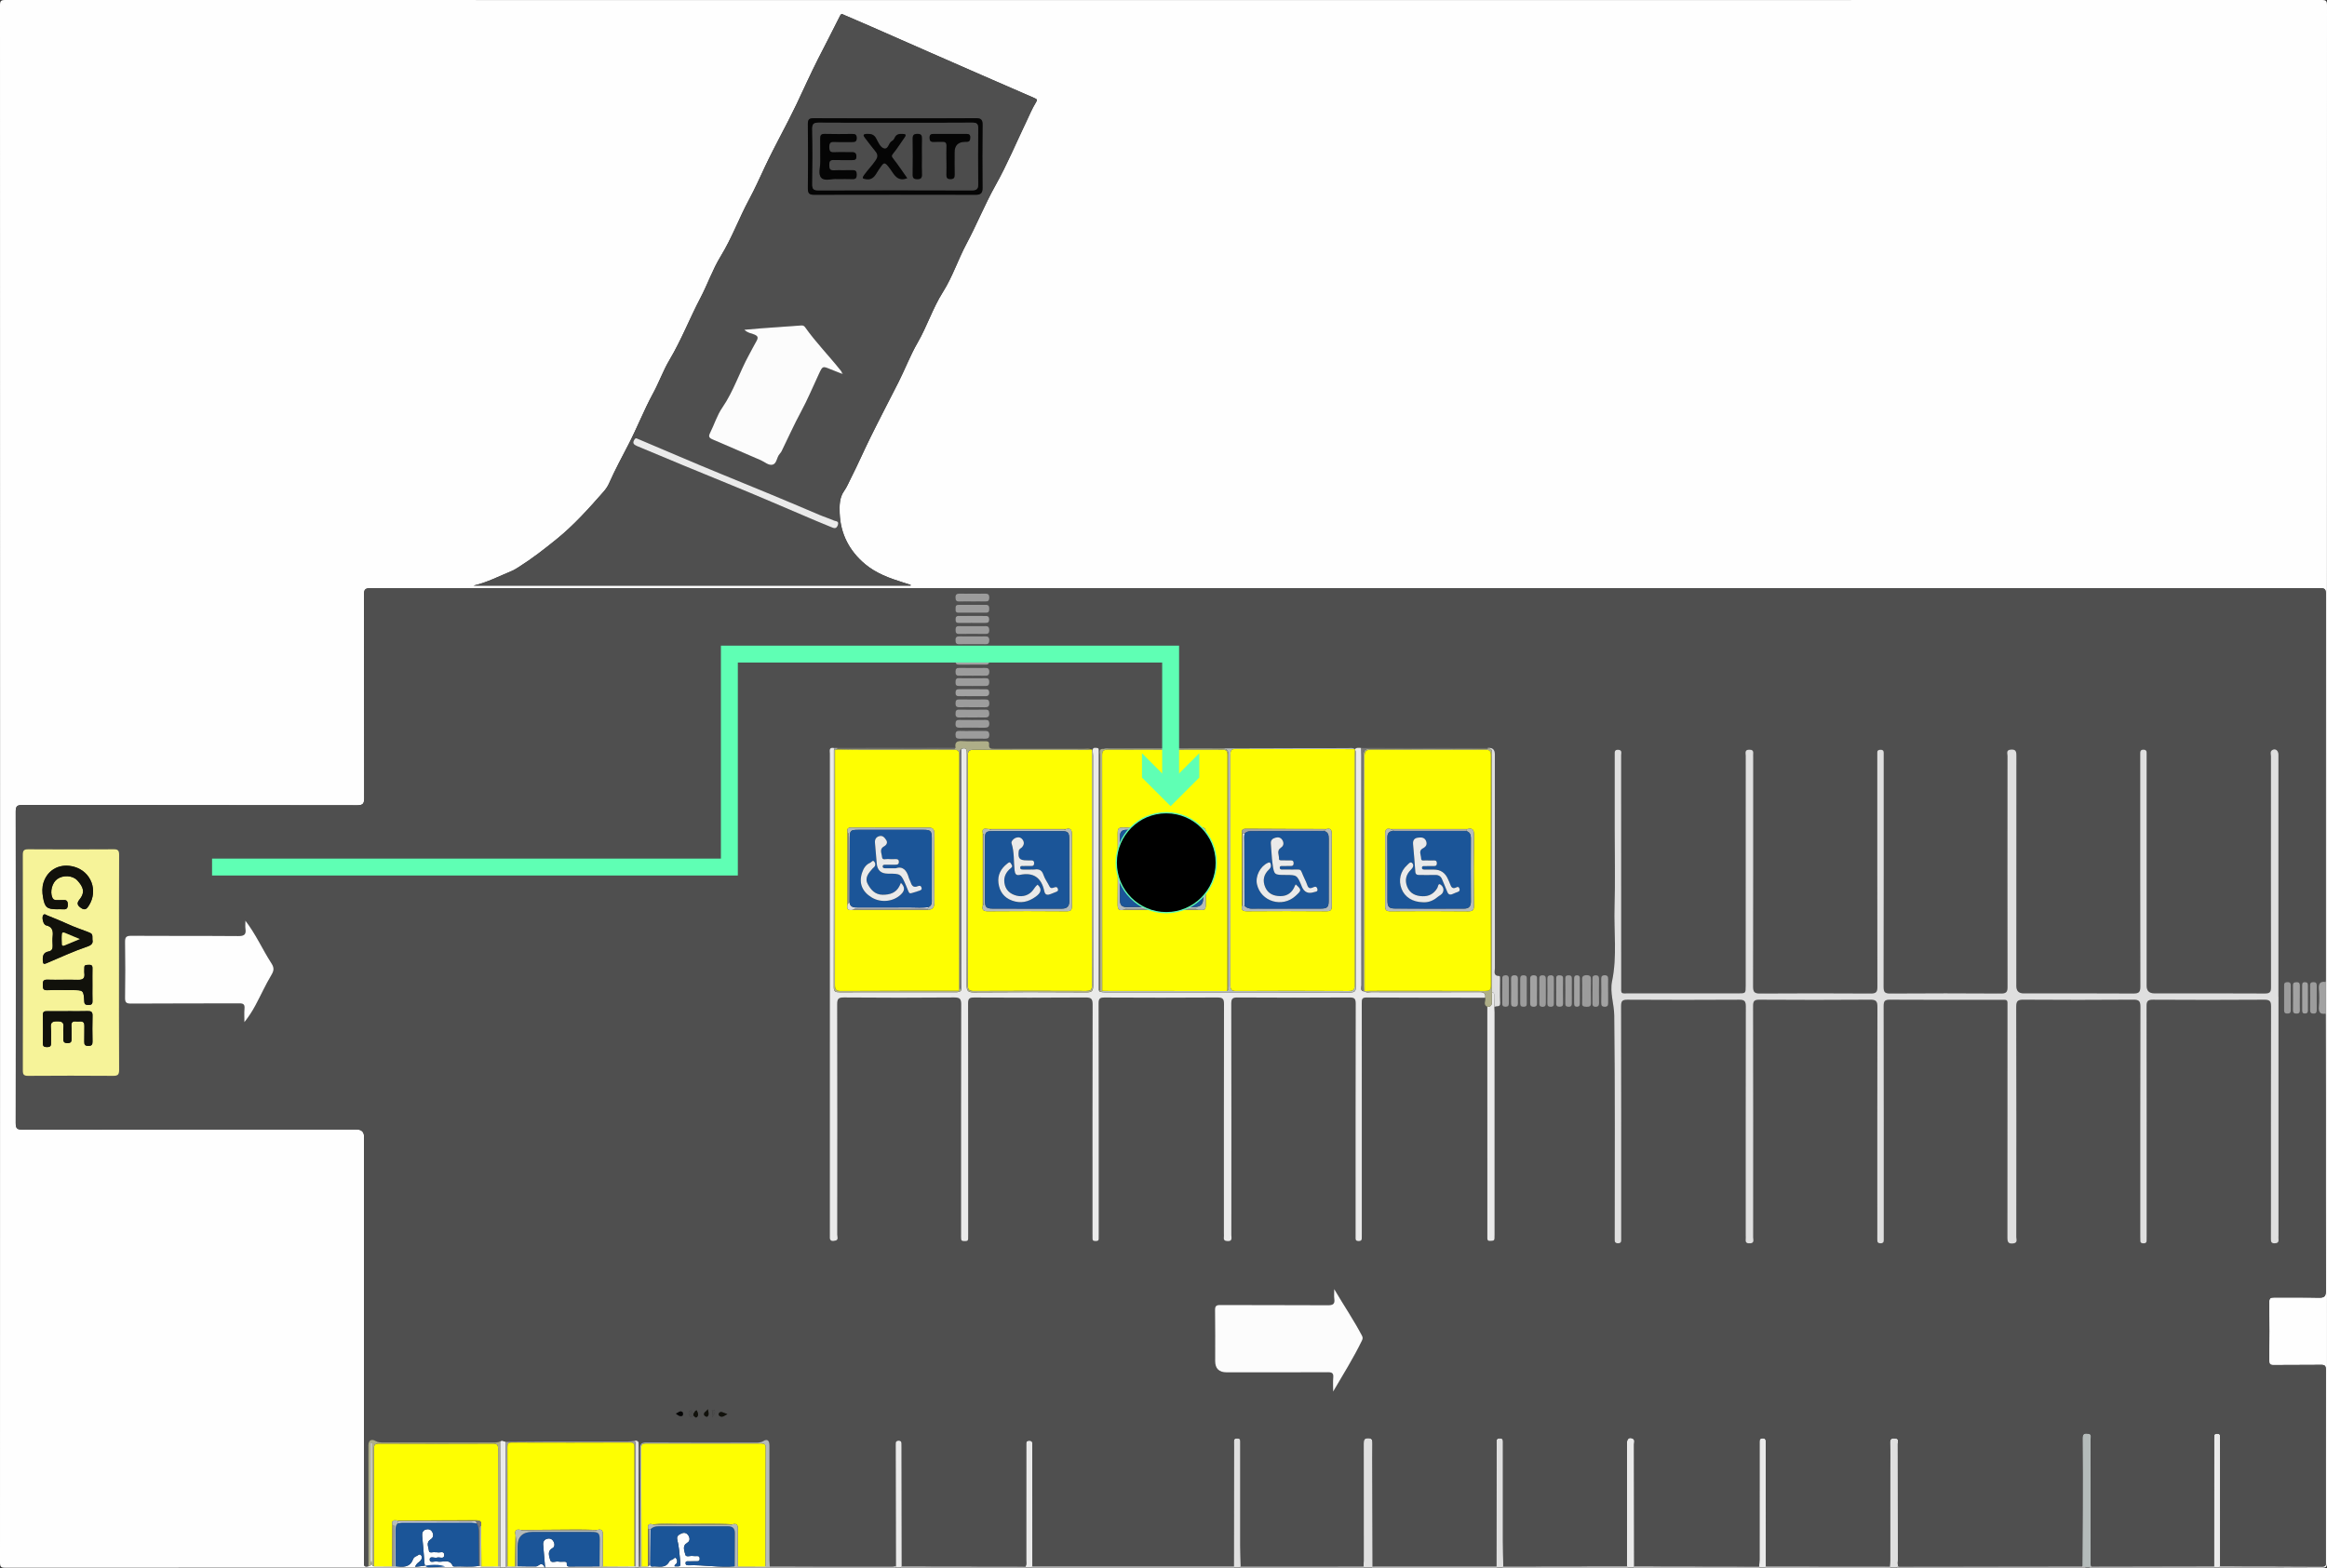 <?xml version="1.0" encoding="UTF-8"?><svg id="a" xmlns="http://www.w3.org/2000/svg" viewBox="0 0 1376.43 927.77"><rect x="0" y="0" width="1376.43" height="927.77" fill="#333333" stroke="none"/><defs><style>.b{fill:#5fffb4;}.c{fill:#4c4c4c;}.d{fill:#9c9c9c;}.e{fill:#f6f399;}.f{fill:#777;}.g{fill:#eaeaea;}.h{stroke-width:.75px;}.h,.i{stroke:#5fffb4;stroke-miterlimit:10;}.j,.i{fill:none;}.k{fill:#4f4f4f;}.l{fill:#050505;}.m{fill:#11110b;}.n{fill:#1b5598;}.i{stroke-width:10px;}.o{fill:#fefe01;}.p{fill:#aeae88;}.q{fill:#a2a2a2;}.r{fill:#b4bbba;}.s{fill:#fefefe;}.t{fill:#fcfcfc;}.u{fill:#dfdfdf;}</style></defs><g><path class="s" d="M295.98,927.51c-97.64,0-195.28-.01-292.92,.06C.56,927.58,0,927.01,0,924.51,.07,617.36,.07,310.21,0,3.06,0,.56,.56,0,3.06,0,459.83,.06,916.6,.06,1373.37,0c2.5,0,3.06,.56,3.06,3.06-.07,307.15-.07,614.3,0,921.45,0,2.5-.56,3.08-3.06,3.06-20.33-.12-40.66-.07-60.98-.07,.28-.26,.57-.51,.85-.77,20.09,.03,40.19,.02,60.28,.16,2.62,.02,2.18-1.44,2.18-2.94,0-37.85-.02-75.69,.06-113.54,0-2.38-.65-2.93-2.95-2.9-9.32,.13-18.65-.01-27.98,.11-2.09,.03-2.58-.59-2.57-2.61,.09-11.54,.11-23.09,0-34.63-.02-2.28,.75-2.75,2.84-2.73,8.77,.1,17.55-.11,26.31,.12,3.31,.09,4.4-.59,4.38-4.21-.15-37.62-.09-75.25-.1-112.87,0-16.98-.05-33.96-.08-50.94,0-6.26,0-12.52,0-18.78,.03-.55,.07-1.11,.07-1.66,0-76.06-.02-152.12,.09-228.17,0-3.29-1.5-3.12-3.79-3.12-384.3,.03-768.61,.03-1152.91-.04-3.09,0-3.79,.83-3.79,3.83,.1,40.08,.03,80.17,.14,120.25,0,3.32-.63,4.39-4.23,4.39-65.98-.13-131.95-.07-197.93-.17-3.19,0-3.97,.71-3.97,3.94,.11,61.4,.11,122.8,0,184.2,0,3.29,.87,3.92,4.01,3.92,65.86-.1,131.73-.08,197.59-.08q4.45,0,4.45,4.3c0,83.28,0,166.55,0,249.83,0,.78,.09,1.57-.02,2.33-.3,2.23,.93,2.35,2.58,1.95,2.47-.32,1.3-2.26,1.3-3.39,.08-22.2,.06-44.39,.06-66.59v-3.2c.27,.02,.55,.04,.82,.06v3.59c0,22.08-.02,44.17,.05,66.25,0,1.12-.9,2.76,1.06,3.34,3.57,0,7.15,.01,10.72,.02h1.36c.25-.01,.5-.01,.75-.01,4.17,.37,8.39,.95,10.3-4.28,.27-.74,1.15-1.52,1.91-1.75,.91-.28,1.91-1.79,2.86-.48,.75,1.03,.52,2.22-.51,3.29-.92,.96-2.4,1.48-3,3.5,6.12-.47,11.9-2.39,17.68-.22-3.05,.47-6.12,.38-9.17,.5-2.13,.08-2.94-.75-3.07-2.86-.33-5.2-.83-10.39-1.31-15.58-.17-1.87,.28-3.36,2.21-3.93,1.53-.45,2.93,0,3.73,1.44,.94,1.67,.71,3.38-.92,4.4-2.93,1.84-1.26,4.46-1.07,6.58,.17,1.96,2.38,.74,3.66,1.04,.42,.1,.92-.09,1.32,.04,1.45,.44,4.19-1.2,4.11,1.62-.08,2.74-2.78,.99-4.23,1.5-1.5,.53-4.37-1.24-4.37,1.14,0,2.4,2.87,.82,4.43,1.19,3.12,.73,7.23-2,9.25,2.67,.08,.19,.6,.28,.91,.27,4.86-.19,9.73,.49,14.57-.37l.21,.07,.22-.04c.32,.1,.64,.19,.96,.29l9.82-.04h1.4l.03,.77Zm242.66-581.04l-.04-.45c-1.56-.49-3.13-.98-4.69-1.47-7.95-2.47-15.8-5.4-22.22-10.77-9.27-7.77-14.58-17.86-15.04-30.12-.17-4.53-.15-9.25,2.62-13.14,1.69-2.37,2.71-4.99,4-7.52,4-7.86,7.52-15.95,11.41-23.86,5.44-11.05,11.15-21.95,16.72-32.93,3.94-7.76,7-15.92,11.38-23.51,5.58-9.65,8.92-20.39,14.97-29.94,5.63-8.9,8.91-19.16,13.92-28.52,6.06-11.34,10.85-23.3,17.16-34.58,6.84-12.21,12.26-25.21,18.32-37.86,1.76-3.68,3.31-7.5,5.45-10.96,1.14-1.84,.93-2.09-.88-2.87-20.8-9.01-41.55-18.12-62.32-27.21-11.35-4.97-22.68-9.99-34.04-14.97-5.37-2.35-10.76-4.67-16.15-6.97-.8-.34-1.51-1.1-2.29,.47-4.24,8.55-8.68,16.99-13,25.5-4.49,8.85-8.53,17.93-12.79,26.89-5.91,12.43-12.75,24.38-18.59,36.83-3.08,6.58-6.04,13.2-9.5,19.62-5.92,10.97-10.17,22.77-16.74,33.49-4.77,7.77-7.74,16.55-12.01,24.67-6.34,12.06-11.25,24.84-18.26,36.62-3.76,6.32-6.21,13.35-9.76,19.85-5.33,9.77-9.35,20.21-14.49,30.13-3.94,7.62-8.05,15.19-11.52,23.07-.82,1.85-2.05,3.6-3.4,5.13-8.66,9.82-17.32,19.55-27.59,27.87-7.23,5.86-14.5,11.55-22.37,16.5-1.4,.88-2.8,1.8-4.32,2.42-7.43,3.05-14.6,6.82-22.53,8.61h258.56Z"/><path class="r" d="M1235.74,927.51h-2c-.39-1.07-1.39-.39-2.05-.71,.05-11.2,.13-22.39,.15-33.59,.03-14.08,.09-28.17-.06-42.25-.03-2.99,1.55-3.03,3.53-2.73,2.24,.33,1.37,2.25,1.37,3.49,.06,23.73,.04,47.46,.05,71.19,0,1.31-.28,2.67,.33,3.93-.46,.19-1.2-.17-1.34,.67Z"/><path class="u" d="M811.18,927.51h-4c-.24-.23-.48-.46-.72-.7,.06-1.1,.17-2.21,.18-3.31,.01-23.17,.02-46.34-.02-69.5,0-1.91,.15-3.11,2.59-3.12,2.46-.02,2.63,1.2,2.61,3.1-.07,5.98-.04,11.97-.02,17.96,.04,18.29,.09,36.57,.13,54.86l-.74,.71Z"/><path class="u" d="M1121.77,927.51h-3.33l-.67-.67c.08-1.21,.22-2.42,.22-3.63,.01-17.74,.01-35.48,.01-53.21,0-5.43,.14-10.87-.06-16.29-.1-2.72,1.29-2.87,3.27-2.66,2.24,.24,1.34,2,1.34,3.1,.05,22.95,.03,45.9,.06,68.84,0,1.3-.38,2.66,.41,3.89-.47,.11-1.02,.07-1.26,.63Z"/><path class="u" d="M888.5,927.51h-2.67l-.77-.73c.04-22.5,.07-45.01,.11-67.51,0-2.11,.06-4.21-.01-6.32-.05-1.43,.54-1.99,1.95-1.99,1.46,0,1.98,.68,1.9,2.05-.05,.77,0,1.55,0,2.33,0,18.74-.01,37.47,0,56.21,0,5.09,.12,10.19,.18,15.28-.23,.23-.46,.45-.69,.68Z"/><path class="g" d="M965.81,927.51h-2.67l-.87-.78c0-9.09,.02-18.18,.02-27.27,0-15.19,0-30.37,0-45.56,0-2.59,1.32-3.71,3.31-2.82,1.67,.74,.94,2.32,.94,3.5,.06,24.05,.07,48.1,.09,72.16-.28,.25-.56,.51-.84,.76Z"/><path class="u" d="M733.2,927.51h-2.67c-.26-.24-.52-.49-.78-.73,.03-21.84,.06-43.68,.09-65.53,0-2.77,.05-5.55-.02-8.32-.04-1.45,.55-1.93,1.96-1.93,1.47,0,2,.61,1.9,2-.05,.77,0,1.55,0,2.33,0,19.63-.01,39.25,0,58.88,0,4.21,.12,8.41,.19,12.62-.23,.23-.46,.45-.69,.68Z"/><path class="g" d="M1043.79,927.51h-2.67c-.21-.22-.43-.44-.64-.66,.09-1.32,.26-2.64,.26-3.96,.02-22.54,.01-45.07,.01-67.61,0-.78,.03-1.56,0-2.33-.07-1.42,.62-1.99,2-1.98,1.31,.01,1.75,.67,1.71,1.88-.03,.89,0,1.78,0,2.66,.04,23.76,.07,47.51,.11,71.27-.26,.24-.52,.48-.78,.72Z"/><path class="g" d="M609.9,927.51h-2.67c-.2-.21-.4-.43-.61-.64,.63-1.27,.32-2.62,.33-3.93,.02-21.97,.02-43.95,.02-65.92,0-.67,0-1.33,0-2,0-1.35-.2-2.69,1.93-2.65,1.93,.04,1.73,1.26,1.73,2.49,0,.89,0,1.78,0,2.66,.03,23.08,.05,46.16,.08,69.25-.27,.25-.54,.49-.81,.74Z"/><path class="g" d="M1313.24,926.74c-.28,.26-.57,.51-.85,.77h-2c-.27-.25-.54-.49-.81-.74,.02-24.85,.04-49.7,.07-74.55,0-.89-.01-1.78,.03-2.66,.06-1.26,1.01-1.27,1.92-1.29,.86-.02,1.55,.23,1.59,1.26,.03,.89,.03,1.77,.03,2.66,0,24.85,.02,49.7,.02,74.56Z"/><path class="g" d="M532.59,927.51h-2.67l-.08-.88c-.03-23.97-.07-47.94-.1-71.92,0-.33,.01-.67,.02-1,.05-1.21,.89-1.39,1.84-1.39,1.02,0,1.72,.35,1.71,1.52,0,.89,.02,1.78,.02,2.66,.02,23.42,.05,46.84,.07,70.25-.27,.25-.55,.5-.82,.75Z"/><path class="g" d="M295.98,927.51c-.01-.25-.02-.51-.03-.76,0-12.05,.04-24.1,.01-36.15-.02-12.6-.09-25.2-.14-37.8,1.2-1.07,2.25,.09,3.36,.24,.03,24.6,.06,49.21,.1,73.81l-.64,.65h-2.67Z"/><path class="s" d="M529.84,926.63l.08,.88h-152.63c.24-.23,.48-.46,.72-.69l.29,.02,.29-.03c.28,0,.56,0,.85,0l3.87-.04c1.33-.56,.69-1.73,.69-2.6,.05-6.44,.01-12.87,0-19.31l.76-.02c-.05,6.65-.11,13.31-.16,19.96,0,.96-.24,2.17,1.36,2.03,3.51-.31,7.64,1.5,9.95-2.99,.3-.58,1.21-.93,1.91-1.18,.72-.26,1.34-1.68,2.18-.58,.55,.72,.77,1.84,.23,2.84-.34,.64-1.4,.81-1.18,1.81,3.68,.17,3.61,.18,3.26-3.44-.41-4.16-.66-8.33-1.71-12.42-.58-2.25,1.3-3.12,2.91-3.75,1.49-.58,2.87,.03,3.73,1.42,.95,1.52,.88,3.32-.6,4.16-3.37,1.93-1.73,4.85-1.28,7.06,.37,1.79,2.89,.58,4.42,.84,.87,.14,1.77,.06,2.66,.04,1.2-.02,1.46,.68,1.45,1.72-.01,1.02-.54,1.35-1.45,1.35-1.66,0-3.33-.02-4.99,.03-.82,.02-1.96-.29-1.93,1.12,.03,1.25,1.01,1.26,1.93,1.23,9.06-.3,18.07,1.46,27.14,.67,.64,.02,1.27,.04,1.91,.06,5.43,0,10.86,0,16.29-.01h2.54c24.18,0,48.36,.02,72.54,.02,.66,0,1.32-.13,1.98-.2Z"/><path class="u" d="M378.01,926.82c-.24,.23-.48,.46-.72,.69h-1.33c-.01-.28-.03-.57-.04-.85-.01-23.35-.02-46.71-.04-70.06,0-1.42,.26-2.89-.46-4.24,2.28-.41,2.49,.91,2.48,2.73-.06,8.53-.04,17.05-.02,25.58,.03,15.39,.09,30.77,.13,46.16Z"/><path class="s" d="M375.92,926.66c.01,.28,.03,.57,.04,.85h-77.31c.21-.22,.42-.43,.64-.65,.32-.04,.64-.08,.96-.12l4.4,.07c.23-.02,.46-.03,.68-.05,.26-.02,.52-.04,.78-.06,3.66,.04,7.32,.17,10.98,.09,1.7-.04,3.19-3.61,5.37,.99-.47-5.48-.85-9.67-1.18-13.87-.13-1.76,.65-3.05,2.41-3.5,1.57-.4,2.85,.14,3.68,1.56,.83,1.42,.84,3.21-.47,3.91-3.43,1.83-2.03,4.8-1.5,6.99,.56,2.33,3.24,.7,4.94,1.05,1.07,.22,2.21,.05,3.32,.06,.81,0,1.69,.06,1.59,1.16-.17,1.99,1.17,1.72,2.38,1.72,5.66-.02,11.33-.04,16.99-.06,.66,0,1.33,.02,1.99,.03,6.21-.04,12.42-.08,18.63-.11,.22-.02,.45-.03,.67-.05Z"/><path class="s" d="M609.9,927.51c.27-.25,.54-.49,.81-.74,39.68,0,79.36,0,119.04,0,.26,.24,.52,.49,.78,.73h-120.64Z"/><path class="s" d="M1121.77,927.51c.24-.57,.79-.52,1.26-.63,36.22-.03,72.44-.05,108.67-.08,.65,.32,1.65-.36,2.05,.71h-111.97Z"/><path class="s" d="M1040.48,926.86c.21,.22,.43,.44,.64,.66h-75.31c.28-.25,.56-.51,.84-.76,24.61,.04,49.22,.07,73.83,.11Z"/><path class="s" d="M1309.58,926.77c.27,.25,.54,.49,.81,.74h-74.65c.13-.84,.87-.48,1.34-.67,24.17-.02,48.34-.05,72.51-.07Z"/><path class="s" d="M532.59,927.51c.27-.25,.55-.5,.82-.75,24.41,.03,48.81,.07,73.22,.1,.2,.21,.4,.43,.61,.64h-74.65Z"/><path class="s" d="M885.06,926.79c.26,.24,.52,.48,.77,.73h-74.65l.74-.71c24.38,0,48.76-.01,73.14-.02Z"/><path class="s" d="M962.28,926.74l.87,.78h-74.65c.23-.23,.46-.45,.69-.68,24.36-.03,48.73-.06,73.09-.1Z"/><path class="s" d="M1043.79,927.51c.26-.24,.52-.48,.78-.72l73.2,.06c.22,.22,.45,.45,.67,.67h-74.65Z"/><path class="s" d="M733.2,927.51c.23-.23,.46-.45,.69-.68,24.19,0,48.38-.01,72.57-.02,.24,.23,.48,.46,.72,.7h-73.98Z"/><path class="k" d="M806.46,926.82c-24.19,0-48.38,.01-72.57,.02-.07-4.21-.18-8.41-.19-12.62-.02-19.63,0-39.25,0-58.88,0-.78-.05-1.56,0-2.33,.09-1.39-.44-2-1.9-2-1.41,0-2,.47-1.96,1.93,.07,2.77,.02,5.54,.02,8.32-.03,21.84-.06,43.68-.09,65.53-39.68,0-79.36,0-119.04,0-.03-23.08-.05-46.16-.08-69.25,0-.89,0-1.78,0-2.66,0-1.22,.2-2.44-1.73-2.49-2.13-.05-1.93,1.3-1.93,2.65,0,.67,0,1.33,0,2,0,21.97,0,43.95-.02,65.92,0,1.31,.3,2.67-.33,3.93-24.41-.03-48.81-.07-73.22-.1-.02-23.42-.05-46.84-.07-70.25,0-.89-.02-1.78-.02-2.66,.01-1.17-.7-1.53-1.71-1.52-.95,0-1.8,.18-1.84,1.39-.01,.33-.02,.67-.02,1,.03,23.97,.07,47.94,.1,71.92-.66,.07-1.32,.2-1.98,.2-24.18,0-48.36-.02-72.54-.03-.05-1.33-.16-2.66-.16-3.98,0-22.54,0-45.08-.01-67.62,0-2.87-1.32-4.04-3.47-2.68-1.81,1.15-3.55,1.02-5.38,1.02-21.33,.02-42.65,.08-63.98-.06-3.01-.02-3.66,.85-3.64,3.72,.13,18.87,.08,37.75,.06,56.63,0,4.33-.1,8.65-.16,12.98l-.29,.03-.29-.02c-.05-15.39-.1-30.77-.13-46.16-.02-8.53-.04-17.05,.02-25.58,.01-1.82-.2-3.13-2.48-2.73-2.93,.68-5.9,.52-8.87,.52-15.05,0-30.09-.02-45.14,0-7.41,.01-14.82,.11-22.23,.16-1.12-.16-2.16-1.31-3.36-.24-1.44,.71-2.99,.68-4.55,.67-21.51-.01-43.02,0-64.53-.02-1.61,0-3.09,0-4.71-.96-2.44-1.44-4.15-.15-4.15,2.69,0,23.83,.02,47.66,.03,71.49-1.66,.4-2.88,.28-2.58-1.95,.1-.76,.02-1.55,.02-2.33,0-83.28,0-166.55,0-249.83q0-4.3-4.45-4.3c-65.86,0-131.73-.02-197.59,.08-3.14,0-4.02-.63-4.01-3.92,.11-61.4,.11-122.8,0-184.2,0-3.23,.78-3.95,3.97-3.94,65.98,.1,131.95,.04,197.93,.17,3.6,0,4.24-1.06,4.23-4.39-.11-40.08-.04-80.17-.14-120.25,0-3,.7-3.83,3.79-3.83,384.3,.08,768.61,.07,1152.91,.04,2.29,0,3.79-.16,3.79,3.12-.11,76.06-.08,152.12-.09,228.17,0,.55-.05,1.11-.07,1.66-3.47-.57-4.27,1.11-4.02,4.27,.27,3.39,.28,6.83,0,10.22-.26,3.17,.55,4.84,4.01,4.29,.03,16.98,.07,33.96,.08,50.94,.01,37.62-.06,75.25,.1,112.87,.01,3.61-1.07,4.3-4.38,4.21-8.76-.23-17.54-.02-26.31-.12-2.1-.02-2.87,.45-2.84,2.73,.12,11.54,.1,23.09,0,34.63-.02,2.02,.47,2.64,2.57,2.61,9.32-.12,18.65,.03,27.98-.11,2.3-.03,2.95,.52,2.95,2.9-.08,37.85-.06,75.69-.06,113.54,0,1.51,.43,2.96-2.18,2.94-20.09-.15-40.19-.13-60.28-.16,0-24.85-.01-49.7-.02-74.56,0-.89,0-1.78-.03-2.66-.04-1.02-.73-1.28-1.59-1.26-.9,.02-1.86,.02-1.92,1.29-.04,.89-.03,1.77-.03,2.66-.02,24.85-.04,49.7-.07,74.55-24.17,.02-48.34,.05-72.51,.07-.61-1.27-.33-2.62-.33-3.93-.02-23.73,0-47.46-.05-71.19,0-1.23,.87-3.15-1.37-3.49-1.98-.29-3.57-.25-3.53,2.73,.15,14.08,.08,28.17,.06,42.25-.02,11.2-.09,22.39-.15,33.59-36.22,.03-72.44,.05-108.67,.08-.8-1.22-.41-2.59-.41-3.89-.03-22.95,0-45.9-.06-68.84,0-1.1,.89-2.86-1.34-3.1-1.98-.21-3.37-.06-3.27,2.66,.2,5.42,.06,10.86,.06,16.29,0,17.74,0,35.48-.01,53.21,0,1.21-.15,2.42-.22,3.63l-73.2-.06c-.04-23.76-.07-47.51-.11-71.27,0-.89-.03-1.78,0-2.66,.05-1.21-.4-1.87-1.71-1.88-1.39-.01-2.07,.56-2,1.98,.04,.78,0,1.55,0,2.33,0,22.54,0,45.07-.01,67.61,0,1.32-.17,2.64-.26,3.96-24.61-.04-49.22-.07-73.83-.11-.02-24.05-.02-48.1-.09-72.16,0-1.18,.73-2.76-.94-3.5-1.99-.88-3.31,.23-3.31,2.82-.02,15.19,0,30.37,0,45.56,0,9.09-.02,18.18-.02,27.27-24.36,.03-48.73,.06-73.09,.1-.06-5.09-.18-10.19-.18-15.28-.02-18.74,0-37.47,0-56.21,0-.78-.04-1.55,0-2.33,.08-1.37-.44-2.05-1.9-2.05-1.41,0-2,.56-1.95,1.99,.07,2.1,.02,4.21,.01,6.32-.04,22.5-.07,45.01-.11,67.51-24.38,0-48.76,.01-73.14,.02-.04-18.29-.09-36.57-.13-54.86-.01-5.99-.05-11.97,.02-17.96,.02-1.91-.15-3.12-2.61-3.1-2.44,.02-2.59,1.22-2.59,3.12,.04,23.17,.03,46.34,.02,69.5,0,1.1-.11,2.21-.18,3.31Zm-396.28-90.44c-1.12-.05-.58-2.72-2.21-1.6-1.29,.89-.24,2.48,.2,3.31,.74,1.4,1.19-.55,1.92-.62,.77,.38,1.37,1.98,2.37,.73,.98-1.23,.17-2.57-.31-3.78-1.34,.23-1.31,1.4-1.97,1.95Zm85.11-393.94c-.69,.02-1.37,.04-2.06,.06-3.13-.56-2.39,1.73-2.39,3.34-.02,94.83-.01,189.66-.01,284.49,0,.44,.04,.89,0,1.33-.26,2.96,1.84,2.73,3.51,2.26,1.73-.49,.88-2.29,.89-3.47,.05-45.42,.07-90.83-.03-136.25,0-3.09,.57-4.11,3.92-4.08,21.77,.17,43.54,.19,65.31,0,3.57-.03,4.1,1.1,4.09,4.3-.1,45.19-.07,90.39-.07,135.58,0,1-.05,2,.04,3,.13,1.47,1.35,1.21,2.29,1.27,.94,.06,1.83-.11,1.87-1.34,.03-1,.03-2,.03-3,0-45.42,.03-90.83-.06-136.25,0-2.73,.67-3.54,3.47-3.53,21.99,.11,43.99,.14,65.98-.02,3.37-.03,4.21,.82,4.2,4.19-.12,45.19-.08,90.39-.08,135.58,0,1,0,2,.02,3,.04,1.24,.95,1.34,1.87,1.34,.95,0,1.81-.13,1.81-1.39,0-.89,.01-1.78,.01-2.66,0-45.53,.03-91.06-.07-136.58,0-2.79,.73-3.48,3.48-3.46,22.22,.12,44.43,.13,66.65-.01,3.16-.02,4.04,.69,4.03,3.96-.12,45.19-.08,90.39-.08,135.58,0,.78,.08,1.57-.02,2.33-.24,1.86,.8,2.24,2.35,2.28,2.87,.08,2.09-2.02,2.1-3.51,.03-45.64,.05-91.28-.04-136.92,0-2.83,.56-3.75,3.61-3.73,22.1,.14,44.21,.14,66.31,0,2.91-.02,3.67,.67,3.66,3.64-.11,45.42-.07,90.83-.07,136.25,0,.89,.04,1.78,0,2.66-.05,1.18,.64,1.52,1.65,1.57,1.13,.05,2-.21,2.02-1.58,0-.89,.02-1.78,.02-2.66,0-26.54,0-53.08,0-79.62,0-18.99,.02-37.98-.02-56.97,0-1.96,0-3.29,2.71-3.28,23.44,.13,46.87,.12,70.31,.15,.43,1.79-1.47,4.12,1.26,5.38,0,44.7,.01,89.41,.02,134.11,0,.89,.04,1.78,0,2.66-.07,1.28,.48,1.86,1.77,1.72,1.05-.12,2.37,.2,2.47-1.48,.04-.77,.04-1.55,.04-2.33,0-43.82,0-87.63,0-131.45,0-.99-.09-1.99-.13-2.98,.86-1.19,3.57,.47,3.44-2.5-.21-4.76-.05-9.53-.06-14.3,0-.63,.17-1.68-.58-1.69-3.61-.07-2.48-2.73-2.48-4.54-.04-42.24-.03-84.48-.03-126.72q0-4.12-4.25-3.65l-74.77-.07c-1.34-.09-2.73-.42-3.83,.75-1.27-1.04-2.77-.58-4.16-.58-25.66,.02-51.32,.09-76.98,.11-21.28,.02-42.57,0-63.85,.02-1.2,0-2.44-.28-3.6,.28-3.19-.21-2.12,2.22-2.13,3.7-.06,46.45-.06,92.9-.08,139.34l-.66-.39c0-46.5,0-92.99,0-139.49,0-.55,.05-1.11-.01-1.66-.09-.8,.36-1.94-.99-2.09-1.06-.11-2.3-.46-2.67,1.13-.13-.12-.27-.13-.41,0-.1-.14-.24-.21-.42-.2-1.25-.68-2.61-.37-3.92-.37-17.75-.02-35.5-.02-53.25,0-1.79,0-3.44,.07-3.14-2.5,.24-2.03-1.18-2.02-2.58-2.02-4.44,0-8.89,.22-13.31-.07-3.17-.21-4.56,.71-4.03,3.94l-69.87,.07Zm852.44,147.27v-99.27c0-14.66,0-29.31,0-43.97,0-2.48-1.89-3.83-3.71-2.66-1.42,.91-.73,2.45-.73,3.68-.04,45.53-.06,91.05,.03,136.58,0,2.89-.69,3.75-3.67,3.73-21.77-.13-43.54-.07-65.31-.07q-4.57,0-4.57-4.43c0-44.97,0-89.94,0-134.91,0-.78-.02-1.56,0-2.33,.05-1.31-.02-2.45-1.81-2.5-2-.05-2.05,1.22-2,2.66,.03,.78,0,1.55,0,2.33,0,45.08-.03,90.16,.07,135.25,0,3.24-.9,4.03-4.08,4.01-21.66-.14-43.32-.07-64.98-.07q-4.28,0-4.29-4.36c0-45.42-.02-90.83,.05-136.25,0-2.63-.46-3.91-3.41-3.6-2.86,.29-1.87,2.34-1.87,3.74-.05,45.53-.06,91.05,.02,136.58,0,2.93-.59,3.99-3.8,3.97-21.88-.15-43.76-.14-65.65,0-3.11,.02-3.85-.86-3.84-3.88,.09-45.3,.07-90.61,.07-135.91,0-.89-.02-1.78,0-2.66,.03-1.3-.67-1.77-1.87-1.75-1.11,.02-1.99,.27-1.95,1.65,.02,.89,0,1.78,0,2.66,0,45.3-.03,90.61,.06,135.91,0,2.95-.63,4-3.83,3.98-21.88-.14-43.76-.14-65.65,0-3.24,.02-4.04-.93-4.03-4.09,.1-45.19,.07-90.39,.07-135.58,0-.78-.06-1.56,.01-2.33,.17-1.84-.82-2.26-2.42-2.25-2.84,.02-2.04,2.11-2.04,3.59-.03,45.42-.02,90.83-.02,136.25,0,4.32,0,4.33-4.44,4.33-21.44,0-42.88,.02-64.31,0-5.45,0-4.86,.68-4.86-4.71-.01-45.42,0-90.83-.03-136.25,0-1.27,.7-3.04-1.75-3.15-2.29-.1-2.08,1.37-2.08,2.85,0,14.99,0,29.98,0,44.97s.36,29.99-.1,44.97c-.45,14.72,1.62,29.46-1.47,44.19-1.37,6.52,1.22,13.52,1.3,20.15,.53,43.41,.27,86.83,.27,130.25,0,.78,.04,1.56,0,2.33-.09,1.46,.32,2.28,2.02,2.27,1.84,0,1.88-1.12,1.84-2.43-.02-.78,0-1.55,0-2.33,0-45.19,.03-90.39-.06-135.58,0-2.84,.58-3.75,3.62-3.74,22.1,.14,44.21,.14,66.31,0,3.11-.02,3.82,.95,3.81,3.93-.09,45.19-.06,90.39-.06,135.58,0,.78,.07,1.56-.01,2.33-.22,2.13,1.09,2.36,2.7,2.27,2.61-.15,1.75-2.16,1.75-3.51,.04-45.64,.06-91.27-.04-136.91,0-2.91,.69-3.72,3.66-3.7,21.88,.13,43.76,.15,65.65-.01,3.43-.03,4.22,.93,4.21,4.26-.11,45.08-.07,90.16-.07,135.25,0,.89,.04,1.78,0,2.66-.07,1.44,.64,1.98,2.02,1.95,1.23-.03,1.85-.54,1.81-1.81-.03-.89,0-1.78,0-2.66,0-45.3,.03-90.61-.06-135.91,0-2.85,.6-3.75,3.63-3.73,21.66,.14,43.32,.06,64.98,.08,5.13,0,4.61-.61,4.61,4.63,.01,45.3,.02,90.61-.04,135.91,0,2.61,.44,3.96,3.45,3.57,2.83-.36,1.82-2.39,1.83-3.79,.05-45.42,.08-90.83-.05-136.25-.01-3.48,1-4.18,4.28-4.16,21.66,.15,43.32,.16,64.98-.01,3.42-.03,4.18,.89,4.18,4.22-.12,45.19-.08,90.38-.08,135.57,0,1-.02,2,.04,3,.07,1.2,.97,1.32,1.91,1.35,1,.03,1.77-.27,1.82-1.43,.04-1,.03-2,.03-3,0-45.3,.03-90.61-.06-135.91,0-2.87,.66-3.79,3.67-3.77,21.99,.13,43.99,.15,65.98-.01,3.3-.02,3.98,.94,3.97,4.08-.11,39.09-.07,78.17-.07,117.26,0,6.77,.03,13.55-.02,20.32-.01,1.6,.32,2.48,2.19,2.45,1.71-.02,2.49-.58,2.32-2.33-.07-.77-.01-1.55-.01-2.33,0-47.08,0-94.16,0-141.24Zm-1277.34-20.32c0-21.21-.05-42.42,.06-63.63,.01-2.59-.63-3.35-3.29-3.33-16.77,.13-33.55,.12-50.32,0-2.57-.02-3.38,.59-3.38,3.29,.09,42.53,.08,85.06,.01,127.59,0,2.47,.63,3.21,3.16,3.19,16.77-.11,33.55-.12,50.32,0,2.78,.02,3.52-.74,3.5-3.51-.12-21.21-.06-42.42-.06-63.63Zm74.77-24.66c0,2.15-.17,3.48,.03,4.76,.53,3.45-.76,4.36-4.25,4.34-21.09-.18-42.18,0-63.27-.17-3.17-.02-3.74,.96-3.7,3.85,.16,10.87,.17,21.75,0,32.62-.04,2.81,.49,3.7,3.55,3.67,21.31-.16,42.62-.04,63.94-.14,2.44-.01,3.39,.5,3.16,3.08-.24,2.66-.05,5.36-.05,8.04,2.62-3.3,4.73-6.6,6.57-10.03,3.19-5.95,5.96-12.15,9.43-17.93,1.64-2.73,1.64-4.34-.12-7.05-5.14-7.92-8.9-16.7-15.27-25.03Zm643.4,278.6c5.89-10.06,12.03-19.86,17.08-30.26,.48-.98,.54-1.78,0-2.79-4.86-9.22-10.71-17.83-16.45-27.6,0,2.54-.19,4.18,.04,5.77,.44,3.1-.8,3.8-3.79,3.78-21.2-.13-42.4-.03-63.59-.13-2.5-.01-3.18,.64-3.15,3.14,.15,9.98,.06,19.97,.06,29.95q0,6.75,6.8,6.75c19.98,0,39.95,.05,59.93-.06,2.49-.01,3.33,.61,3.12,3.13-.23,2.75-.05,5.54-.05,8.31Zm147.27-237.18c0,2.43,.11,4.87-.03,7.29-.13,2.17,1.13,2.19,2.71,2.24,1.73,.05,2.66-.3,2.6-2.34-.12-4.53-.1-9.06,0-13.59,.04-1.89-.37-2.8-2.53-2.79-2.19,0-2.94,.74-2.78,2.89,.16,2.09,.03,4.2,.03,6.3Zm-360.59-230.28c2.54,0,5.08-.05,7.63,.02,1.7,.04,2.31-.65,2.32-2.36,0-1.75-.65-2.33-2.34-2.31-5.08,.06-10.17,.06-15.25,0-1.62-.02-2.44,.39-2.46,2.19-.02,1.83,.56,2.59,2.48,2.49,2.54-.13,5.08-.03,7.62-.04Zm-.32,25.28c2.66,0,5.31-.06,7.97,.02,1.73,.05,2.28-.68,2.29-2.37,.01-1.76-.69-2.32-2.36-2.31-5.09,.05-10.18,.06-15.27,0-1.63-.02-2.4,.39-2.4,2.22,0,1.86,.57,2.58,2.47,2.48,2.43-.13,4.87-.03,7.3-.03Zm.04,18.65c2.55,0,5.09-.06,7.64,.02,1.75,.05,2.59-.42,2.6-2.41,0-2.13-1.12-2.29-2.73-2.28-4.98,.03-9.96,.06-14.94-.02-1.68-.03-2.36,.49-2.37,2.25-.02,1.87,.62,2.57,2.51,2.47,2.43-.13,4.87-.03,7.3-.03Zm.03,32.61c-2.43,0-4.87,.09-7.29-.03-1.82-.09-2.58,.47-2.54,2.41,.04,1.76,.7,2.29,2.38,2.27,5.08-.07,10.17-.06,15.25,0,1.61,.02,2.39-.39,2.41-2.22,.02-1.96-.83-2.49-2.58-2.45-2.54,.07-5.08,.02-7.62,.02Zm.22-74.53h0c-2.77,.01-5.53,.05-8.3,0-1.93-.04-1.66,1.31-1.72,2.51-.06,1.25,.17,2.15,1.75,2.14,5.42-.04,10.85-.03,16.27,0,1.7,0,1.95-.95,1.95-2.36,0-1.43-.29-2.34-1.98-2.3-2.66,.06-5.31,.02-7.97,.02Zm-.22,72.64c2.54,0,5.08-.05,7.62,.02,1.75,.04,2.6-.49,2.58-2.45-.02-1.85-.84-2.21-2.43-2.19-5.08,.06-10.16,.06-15.24,0-1.65-.02-2.33,.48-2.37,2.26-.04,1.99,.77,2.47,2.55,2.39,2.42-.11,4.86-.03,7.29-.02Zm.17-6.04c2.54,0,5.09-.04,7.63,.02,1.63,.04,2.41-.48,2.39-2.28-.02-1.65-.48-2.42-2.25-2.4-5.2,.06-10.4,.08-15.59,0-1.88-.03-2.14,.9-2.17,2.46-.04,1.77,.69,2.31,2.37,2.24,2.54-.1,5.09-.03,7.63-.03Zm-.17-6.06c2.55,0,5.09-.07,7.64,.02,1.79,.06,2.59-.47,2.56-2.43-.03-1.82-.83-2.26-2.43-2.25-5.09,.04-10.18,.06-15.27-.02-1.69-.02-2.29,.52-2.33,2.27-.04,1.97,.73,2.5,2.53,2.42,2.43-.1,4.87-.03,7.3-.02Zm-.08-17.19c-2.54,0-5.09,.07-7.63-.02-1.91-.07-2.11,.95-2.12,2.49-.01,1.54,.46,2.19,2.08,2.17,5.2-.06,10.39-.05,15.59,0,1.66,.01,2.35-.58,2.35-2.33,0-1.71-.58-2.38-2.31-2.33-2.65,.09-5.31,.02-7.96,.03Zm0-14.03c2.65,0,5.3-.04,7.95,.01,1.68,.04,2.32-.63,2.32-2.36,0-1.74-.63-2.32-2.33-2.3-5.08,.07-10.16,.09-15.24,0-1.93-.04-2.47,.73-2.47,2.53,0,1.86,.9,2.19,2.48,2.14,2.43-.08,4.86-.02,7.29-.02Zm.33-16.75c-2.65,0-5.31,.06-7.96-.02-1.59-.05-2.14,.59-2.12,2.13,.02,1.49,.15,2.57,2.09,2.54,5.19-.08,10.39-.07,15.58,0,1.69,.02,2.35-.54,2.33-2.29-.02-1.7-.59-2.41-2.31-2.37-2.54,.07-5.08,.02-7.63,.02Zm-.19-1.89c2.65,0,5.3-.02,7.94,0,1.52,.02,2.15-.62,2.13-2.19-.02-1.48-.74-1.95-2.03-1.96-5.3,0-10.6,.03-15.89-.03-1.66-.02-2.04,.75-2.02,2.24,.01,1.4,.5,1.98,1.93,1.95,2.65-.06,5.29-.02,7.94-.02Zm-.37,43.33c2.66,0,5.33-.02,7.99,0,1.55,.02,2.51-.37,2.46-2.24-.05-1.8-1.16-1.93-2.44-1.93-5.1-.01-10.21,.04-15.31-.02-1.55-.02-2.21,.52-2.22,2.09-.01,1.57,.63,2.16,2.19,2.11,2.44-.08,4.88-.02,7.33-.02Zm.51-18.63c2.43,0,4.86,0,7.28,0,1.39,0,2.63,0,2.66-2.01,.03-1.92-1.03-2.16-2.52-2.16-5.08,.01-10.16,.03-15.24-.01-1.45-.01-2.17,.34-2.21,2.03-.05,1.91,.87,2.2,2.41,2.17,2.54-.05,5.08-.01,7.61-.02Zm345.29,193.11c0,2.43,.04,4.86-.02,7.29-.03,1.4,.5,1.97,1.93,1.98,1.51,.01,2.22-.45,2.2-2.08-.06-4.86-.06-9.72,0-14.58,.02-1.73-.9-1.93-2.3-1.95-1.55-.03-1.85,.75-1.83,2.05,.04,2.43,.01,4.86,.01,7.29Zm9.3,.24c0-2.54-.04-5.09,.02-7.63,.03-1.42-.54-1.96-1.95-1.97-1.39,0-2.01,.49-2,1.93,.04,4.87,.05,9.74,0,14.6-.02,1.56,.52,2.16,2.12,2.13,1.53-.03,1.85-.79,1.83-2.09-.04-2.32-.01-4.65-.01-6.97Zm12.15-.24c0,2.32,.03,4.64-.01,6.96-.02,1.36,.12,2.36,1.91,2.34,1.66-.01,2.04-.76,2.03-2.24-.05-4.75-.05-9.5,0-14.25,.02-1.51-.44-2.22-2.08-2.18-1.5,.04-1.88,.76-1.85,2.08,.04,2.43,.01,4.86,0,7.29Zm9.32,.33c0-2.43-.04-4.86,.01-7.29,.04-1.56-.3-2.46-2.19-2.41-1.74,.05-1.96,.91-1.95,2.31,.04,4.64,.07,9.29,0,13.93-.03,1.62,.34,2.44,2.18,2.42,1.77-.02,1.97-.98,1.96-2.33-.02-2.21,0-4.42,0-6.63Zm403.72,3.69c0-2.44-.03-4.87,.01-7.31,.03-1.33-.36-2.07-1.87-2.05-1.31,.02-2.08,.31-2.07,1.83,.05,4.98,.04,9.96,0,14.94-.01,1.48,.66,1.88,2.02,1.89,1.45,0,1.95-.61,1.92-2-.06-2.43-.02-4.87-.02-7.31Zm5.4,.02c0-2.43-.03-4.86,.01-7.3,.02-1.31-.29-2.09-1.83-2.07-1.41,.02-2.32,.25-2.3,1.97,.06,4.86,.06,9.73,0,14.59-.02,1.63,.69,2.08,2.2,2.07,1.44,0,1.96-.57,1.93-1.98-.06-2.43-.02-4.86-.01-7.3Zm9.98,.22c0-2.54-.04-5.09,.02-7.63,.03-1.41-.52-1.97-1.94-1.97-1.38,0-2.01,.48-2,1.92,.04,4.87,.05,9.74,0,14.61-.02,1.56,.54,2.16,2.13,2.14,1.55-.02,1.84-.8,1.81-2.09-.04-2.32-.01-4.65-.01-6.97Zm-481.76-4.54c0,2.54,.04,5.08-.02,7.62-.03,1.43,.58,1.94,1.97,1.94,1.41,0,1.97-.54,1.96-1.96-.04-4.86-.03-9.72,0-14.58,0-1.28-.25-2.09-1.8-2.11-1.58-.03-2.18,.57-2.13,2.14,.07,2.32,.02,4.64,.02,6.96Zm9.27,.32c0-2.32-.05-4.64,.02-6.95,.05-1.54-.21-2.51-2.12-2.47-1.71,.03-1.99,.85-1.98,2.27,.04,4.75,.05,9.49,0,14.24-.02,1.55,.53,2.15,2.12,2.14,1.69,0,2.03-.83,1.99-2.28-.07-2.32-.02-4.63-.02-6.95Zm5.25-.37c0-2.32-.03-4.65,.01-6.97,.02-1.31-.32-2.05-1.84-2.08-1.62-.03-2.12,.62-2.11,2.15,.06,4.87,.05,9.74,0,14.61-.01,1.47,.66,1.88,2.02,1.9,1.44,.02,1.97-.57,1.93-1.97-.06-2.54-.02-5.09-.02-7.64Zm6.06,.53c0-2.32-.01-4.64,0-6.96,0-1.37,.13-2.62-1.95-2.62-1.88,0-2.17,.88-2.16,2.45,.06,4.64,.05,9.27,0,13.91-.02,1.43,.28,2.25,1.97,2.3,1.91,.06,2.18-.91,2.14-2.46-.06-2.21-.02-4.42-.02-6.62Zm1.3-.55c0,2.43,.02,4.86,0,7.29-.02,1.35,.12,2.35,1.9,2.36,1.7,.01,2.03-.8,2.01-2.25-.04-4.75-.05-9.5,0-14.25,.01-1.5-.45-2.21-2.09-2.18-1.54,.02-1.85,.78-1.83,2.07,.04,2.32,.01,4.64,0,6.96Zm8.69,.29c0-2.32-.03-4.65,.01-6.97,.02-1.34-.09-2.36-1.89-2.36-1.65,0-2.08,.74-2.06,2.22,.05,4.76,.05,9.51,0,14.27-.02,1.51,.44,2.19,2.07,2.19,1.82,0,1.89-1.07,1.87-2.39-.02-2.32,0-4.65,0-6.97Zm11.94-.26h-.01c0,2.43-.01,4.86,0,7.29,0,1.11-.07,2.25,1.62,2.28,1.55,.03,1.82-.8,1.81-2.09-.03-4.86-.01-9.72,0-14.58,0-1.12-.24-1.89-1.63-1.93-1.57-.05-1.82,.79-1.8,2.07,.04,2.32,.01,4.64,.01,6.96Zm430.6,3.98c0,2.55,0,5.09,0,7.64,0,1.09,.11,1.96,1.55,1.99,1.46,.03,1.93-.61,1.91-2-.04-4.87-.03-9.74,0-14.61,0-1.36-.45-2.03-1.93-1.99-1.46,.04-1.54,.93-1.54,2,0,2.33,0,4.65,0,6.98Zm-931.44,246.62c-1.25-.47-2.22-.86-3.21-1.19-1.49-.5-2.71,1.4-1.45,2.29,1.7,1.2,3.03-.3,4.66-1.1Zm-30.52-.33c1.23,.93,2.43,2.07,3.95,1.27,.33-.17,.42-1.75,.07-2.07-1.49-1.36-2.61,.45-4.02,.8Zm18.91-2.62c-.9,1.64-2.66,1.81-2.17,3.47,.15,.51,1.55,1.22,1.8,1.04,1.22-.88,.99-2.22,.37-4.52Zm2.52,4.83c.8-1.23,2-2.35,1.68-3.9-.13-.62-1.14-.39-1.78-.41,.69,1.41,.04,2.79,.1,4.31Z"/><path class="k" d="M538.64,346.47H280.08c7.93-1.79,15.1-5.55,22.53-8.61,1.52-.62,2.92-1.55,4.32-2.42,7.87-4.95,15.14-10.64,22.37-16.5,10.27-8.32,18.94-18.05,27.59-27.87,1.35-1.53,2.58-3.28,3.4-5.13,3.47-7.88,7.58-15.45,11.52-23.07,5.13-9.92,9.16-20.36,14.49-30.13,3.55-6.5,5.99-13.53,9.76-19.85,7.01-11.77,11.91-24.56,18.26-36.62,4.27-8.12,7.24-16.9,12.01-24.67,6.58-10.72,10.83-22.51,16.74-33.49,3.46-6.42,6.42-13.05,9.5-19.62,5.83-12.46,12.67-24.4,18.59-36.83,4.26-8.95,8.29-18.04,12.79-26.89,4.32-8.51,8.76-16.95,13-25.5,.78-1.56,1.49-.81,2.29-.47,5.39,2.3,10.78,4.62,16.15,6.97,11.35,4.98,22.68,9.99,34.04,14.97,20.76,9.1,41.52,18.2,62.32,27.21,1.81,.78,2.02,1.03,.88,2.87-2.13,3.46-3.69,7.28-5.45,10.96-6.05,12.65-11.48,25.65-18.32,37.86-6.32,11.28-11.1,23.24-17.16,34.58-5.01,9.37-8.29,19.63-13.92,28.52-6.05,9.55-9.4,20.29-14.97,29.94-4.38,7.58-7.44,15.74-11.38,23.51-5.57,10.98-11.28,21.88-16.72,32.93-3.9,7.91-7.41,16.01-11.41,23.86-1.29,2.53-2.31,5.15-4,7.52-2.77,3.88-2.8,8.6-2.62,13.14,.46,12.26,5.77,22.36,15.04,30.12,6.41,5.37,14.26,8.3,22.22,10.77,1.56,.49,3.13,.98,4.69,1.47l.04,.45Zm-41.05-125.48c.26,.04,.68,.2,.76,.1,.25-.32-.06-.47-.34-.57-.13-.3-.21-.64-.4-.89-6.96-8.83-14.88-16.86-21.39-26.05-.93-1.31-2.1-1.03-3.26-.95-7.42,.5-14.83,1.04-22.24,1.59-3.34,.25-6.68,.56-10.41,.88,1.82,1.83,3.78,2.04,5.51,2.68,2.21,.81,3,1.68,1.64,4.03-1.52,2.63-2.88,5.37-4.35,8.03-5.65,10.23-9.12,21.54-15.84,31.31-3.09,4.5-4.73,9.98-7.22,14.92-1.03,2.05-.77,2.99,1.42,3.91,9.56,4.03,19.04,8.26,28.58,12.33,2.3,.98,4.51,3.21,6.92,2.63,2.26-.54,2.49-3.64,3.65-5.6,.49-.82,1.27-1.48,1.69-2.33,3.82-7.8,7.35-15.74,11.5-23.4,3.95-7.29,7.12-15,10.65-22.51,2.15-4.57,2.16-4.54,6.67-2.67,2.15,.89,4.32,1.71,6.48,2.56Zm31.91-151.01c-15.99,0-31.99,.05-47.98-.05-2.61-.02-3.72,.48-3.68,3.42,.16,12.77,.14,25.54,.01,38.3-.03,2.8,.94,3.61,3.66,3.6,31.88-.07,63.75-.07,95.63,0,3.08,0,4.06-1.14,4.04-4.13-.11-12.43-.14-24.87,.02-37.3,.04-3.18-1.07-3.92-4.06-3.9-15.88,.13-31.76,.06-47.65,.06Zm-152.92,189.39c-.65-.16-.95,.18-1.3,.7-1.37,2.07-.51,3.02,1.54,3.87,17.96,7.5,35.9,15.03,53.95,22.33,17.34,7.02,34.48,14.53,51.71,21.82,3.06,1.29,6.13,2.57,9.21,3.8,1.56,.62,3.01,1.32,3.89-1.17,.9-2.53-1.23-2.26-2.25-2.71-2.92-1.3-6-2.24-8.94-3.5-19.11-8.19-38.33-16.13-57.59-23.97-16.31-6.64-32.46-13.66-48.68-20.52-.51-.22-1.02-.43-1.54-.65Z"/><path class="o" d="M231.94,926.77c-3.57,0-7.15-.01-10.72-.02,0-23.08,.02-46.16-.03-69.24,0-2.15,.1-3.42,2.93-3.4,22.53,.12,45.07,.1,67.6,.01,2.43,0,2.92,.82,2.91,3.06-.08,23.19-.06,46.38-.07,69.58-3.27,.01-6.55,.02-9.82,.04-.05-8.08-.11-16.15-.16-24.23,.42-2.36-.68-3.03-2.92-3.02-15.42,.08-30.83,.08-46.25,.11-1.94-.22-4.09-.7-3.3,2.57l-.15,24.56Z"/><path class="n" d="M283.34,926.46c-4.84,.86-9.72,.18-14.57,.37-.31,.01-.83-.08-.91-.27-2.02-4.66-6.13-1.94-9.25-2.67-1.56-.36-4.43,1.21-4.43-1.19,0-2.38,2.88-.61,4.37-1.14,1.45-.51,4.15,1.24,4.23-1.5,.08-2.82-2.66-1.18-4.11-1.62-.41-.12-.9,.06-1.32-.04-1.28-.3-3.48,.92-3.66-1.04-.19-2.13-1.86-4.75,1.07-6.58,1.63-1.02,1.86-2.74,.92-4.4-.8-1.43-2.21-1.88-3.73-1.44-1.93,.57-2.39,2.06-2.21,3.93,.48,5.19,.99,10.38,1.31,15.58,.13,2.12,.94,2.95,3.07,2.86,3.06-.12,6.12-.03,9.17-.5-5.77-2.17-11.56-.25-17.68,.22,.6-2.02,2.08-2.54,3-3.5,1.03-1.07,1.26-2.26,.51-3.29-.95-1.3-1.95,.2-2.86,.48-.76,.23-1.64,1.01-1.91,1.75-1.9,5.23-6.13,4.65-10.3,4.28-.01-7.24,0-14.48-.06-21.72-.01-1.5,.22-2.83,1.37-3.88,.76-.11,1.52-.31,2.28-.31,13.92-.02,27.85-.02,41.77,0,.87,0,1.74,.24,2.61,.37,.97,1.67,1.21,3.48,1.21,5.4,0,6.61,.07,13.22,.12,19.83Z"/><path class="p" d="M294.55,926.75c0-23.19-.01-46.38,.07-69.58,0-2.24-.48-3.07-2.91-3.06-22.53,.09-45.07,.1-67.6-.01-2.82-.01-2.93,1.25-2.93,3.4,.05,23.08,.03,46.16,.03,69.24-1.97-.58-1.06-2.22-1.06-3.34-.06-22.08-.05-44.17-.05-66.25v-3.59c-.27-.02-.55-.04-.82-.06v3.2c0,22.2,.02,44.39-.06,66.59,0,1.13,1.17,3.07-1.3,3.39-.01-23.83-.03-47.66-.03-71.49,0-2.84,1.71-4.13,4.15-2.69,1.61,.95,3.09,.95,4.71,.96,21.51,.02,43.02,0,64.53,.02,1.56,0,3.1,.03,4.55-.67,.05,12.6,.12,25.2,.14,37.8,.02,12.05,0,24.1-.01,36.15-.47,0-.93,0-1.4,0Z"/><path class="q" d="M1375.62,599.77c-3.46,.55-4.27-1.11-4.01-4.29,.28-3.39,.27-6.83,0-10.22-.25-3.16,.55-4.84,4.02-4.27,0,6.26,0,12.52,0,18.78Z"/><path class="f" d="M283.34,926.46c-.05-6.61-.13-13.22-.12-19.83,0-1.92-.23-3.73-1.21-5.4-.56-1.78-2.05-.96-3.09-.97-14.53-.08-29.05-.09-43.58-.12,.03-.17,.05-.33,.06-.5,15.42-.02,30.83-.02,46.25-.11,2.24-.01,3.35,.66,2.92,3.02-1.06,.81-.82,1.98-.82,3.06,0,6.96,.01,13.92,.02,20.88l-.22,.04-.21-.07Z"/><path class="d" d="M231.94,926.77c.05-8.19,.1-16.37,.15-24.56,1.82,.4,1.21,1.89,1.22,2.97,.04,7.19,0,14.38-.01,21.57h-1.36Z"/><path class="r" d="M233.3,926.76c.01-7.19,.05-14.38,.01-21.57,0-1.09,.61-2.57-1.22-2.97-.78-3.27,1.36-2.79,3.3-2.57,0,.17-.02,.34-.06,.5v1.02c-1.13,1.05-1.37,2.38-1.36,3.88,.06,7.24,.05,14.48,.06,21.72-.25,0-.5,0-.75,0Z"/><path class="r" d="M283.77,926.5c0-6.96-.02-13.92-.02-20.88,0-1.08-.24-2.25,.82-3.06,.05,8.07,.11,16.15,.16,24.22-.32-.1-.64-.19-.96-.29Z"/><path class="d" d="M299.19,853.05c7.41-.06,14.82-.15,22.23-.16,15.05-.03,30.09,0,45.14,0,2.96,0,5.94,.16,8.87-.52,.72,1.35,.46,2.82,.46,4.24,.02,23.35,.03,46.71,.04,70.06-.22,.02-.45,.03-.67,.05,0-23.3,0-46.6,.01-69.9,0-1.86,.23-3.35-2.6-3.33-23.31,.11-46.61,.09-69.92,.02-2.09,0-2.61,.69-2.6,2.68,.08,23.52,.08,47.04,.1,70.56-.32,.04-.64,.08-.96,.12-.03-24.6-.06-49.21-.1-73.81Z"/><path class="o" d="M452.78,926.82c-5.43,0-10.86,0-16.29,.01-.04-7.38-.18-14.77-.05-22.15,.04-2.58-.73-3.47-3.21-2.79-10.08-.59-20.17-.18-30.25-.22-5.64-.02-11.3-.37-16.94,.23-2.71-.76-3.02,.69-2.6,2.81-.05,7.35-.09,14.71-.14,22.06-1.29,.01-2.58,.03-3.87,.04-.03-23.42-.05-46.85-.13-70.27,0-1.88,.59-2.48,2.48-2.48,22.88,.05,45.75,.05,68.63,0,1.86,0,2.51,.61,2.5,2.49-.08,23.42-.1,46.85-.13,70.27Z"/><path class="n" d="M434.58,926.77c-9.07,.79-18.08-.97-27.14-.67-.92,.03-1.9,.02-1.93-1.23-.03-1.41,1.12-1.1,1.93-1.12,1.66-.05,3.33-.03,4.99-.03,.92,0,1.44-.33,1.45-1.35,.01-1.04-.25-1.73-1.45-1.72-.89,.01-1.79,.1-2.66-.04-1.54-.26-4.06,.96-4.42-.84-.45-2.22-2.09-5.13,1.28-7.06,1.48-.84,1.54-2.64,.6-4.16-.86-1.38-2.24-2-3.73-1.42-1.61,.63-3.49,1.51-2.91,3.75,1.05,4.09,1.3,8.25,1.71,12.42,.36,3.61,.42,3.61-3.26,3.44-.22-1,.84-1.17,1.18-1.81,.54-1,.32-2.11-.23-2.84-.84-1.1-1.46,.33-2.18,.58-.7,.25-1.61,.61-1.91,1.18-2.31,4.49-6.44,2.68-9.95,2.99-1.6,.14-1.36-1.07-1.36-2.03,.04-6.65,.1-13.31,.16-19.96,1.28-1.43,2.95-1.82,4.78-1.82,13.62,0,27.25,.02,40.87-.02,2.89,0,4.31,1.2,4.27,4.17-.08,6.53-.07,13.06-.1,19.59Z"/><path class="r" d="M452.78,926.82c.03-23.42,.05-46.85,.13-70.27,0-1.88-.64-2.49-2.5-2.49-22.88,.04-45.75,.05-68.63,0-1.88,0-2.49,.6-2.48,2.48,.08,23.42,.1,46.85,.13,70.27-.28,0-.56,0-.85,0,.06-4.33,.15-8.65,.16-12.98,.02-18.88,.07-37.75-.06-56.63-.02-2.88,.63-3.74,3.64-3.72,21.32,.14,42.65,.08,63.98,.06,1.83,0,3.57,.13,5.38-1.02,2.15-1.36,3.47-.19,3.47,2.68,.01,22.54,0,45.08,.01,67.62,0,1.33,.1,2.66,.16,3.98h-2.54Z"/><path class="r" d="M434.58,926.77c.03-6.53,.02-13.06,.1-19.59,.04-2.97-1.38-4.18-4.27-4.17-13.62,.04-27.25,.02-40.87,.02-1.83,0-3.5,.39-4.78,1.82-.25,0-.51,.01-.76,.02-.19-.03-.38-.08-.56-.16-.42-2.12-.11-3.58,2.6-2.81,1.04,.57,2.18,.33,3.27,.33,13.55,.02,27.1,.02,40.65,0,1.09,0,2.23,.24,3.27-.33,2.48-.68,3.25,.21,3.21,2.79-.13,7.38,.02,14.77,.05,22.15-.64-.02-1.27-.04-1.91-.06Z"/><path class="f" d="M383.44,904.7c.18,.08,.37,.13,.56,.16,.01,6.44,.05,12.87,0,19.31,0,.86,.64,2.04-.69,2.6l.14-22.06Z"/><path class="o" d="M300.24,926.74c-.02-23.52-.02-47.04-.1-70.56,0-1.99,.52-2.68,2.6-2.68,23.31,.07,46.61,.09,69.92-.02,2.83-.01,2.6,1.48,2.6,3.33-.02,23.3-.01,46.6-.01,69.9-6.21,.04-12.42,.08-18.63,.11-.03-6.19-.19-12.39-.03-18.58,.07-2.67-.62-3.78-3.33-3.03-3.88-.08-7.75-.25-11.62-.23-11.2,.04-22.4,.15-33.6,.23-2.64-.66-3.77,.24-3.09,3-.1,6.2-.2,12.41-.3,18.61l-4.4-.07Z"/><path class="n" d="M354.63,926.8c-5.66,.02-11.33,.04-16.99,.06-1.21,0-2.55,.27-2.38-1.72,.09-1.1-.78-1.16-1.59-1.16-1.11,0-2.26,.16-3.32-.06-1.7-.35-4.38,1.28-4.94-1.05-.52-2.19-1.92-5.16,1.5-6.99,1.31-.7,1.3-2.49,.47-3.91-.83-1.43-2.12-1.97-3.68-1.56-1.76,.45-2.54,1.74-2.41,3.5,.32,4.2,.71,8.39,1.18,13.87-2.19-4.6-3.68-1.03-5.37-.99-3.66,.08-7.32-.05-10.98-.09,0-3.88,.02-7.76,.02-11.64q0-8.7,8.8-8.7c11.64,0,23.29-.02,34.93,.01,4.19,.01,4.91,.73,4.91,4.81,0,5.21-.08,10.41-.13,15.62Z"/><path class="r" d="M354.63,926.8c.05-5.21,.13-10.41,.13-15.62,0-4.08-.72-4.8-4.91-4.81-11.64-.03-23.29-.01-34.93-.01q-8.8,0-8.8,8.7c0,3.88-.02,7.76-.02,11.64-.26,.02-.52,.04-.78,.06-.2-6.19,.5-12.39-.38-18.56-.68-2.76,.45-3.66,3.09-3,1.14,.64,2.38,.34,3.57,.34,12.69,.02,25.39,.02,38.08,0,1.19,0,2.43,.28,3.58-.34,2.72-.74,3.4,.36,3.33,3.03-.16,6.19,0,12.39,.03,18.58-.67,0-1.33-.02-1.99-.03Z"/><path class="p" d="M304.94,908.2c.89,6.17,.18,12.38,.38,18.56-.23,.02-.46,.03-.68,.05,.1-6.2,.2-12.41,.3-18.61Z"/><path class="u" d="M1347.74,589.71c0,47.08,0,94.16,0,141.24,0,.78-.06,1.56,.01,2.33,.17,1.75-.61,2.3-2.32,2.33-1.87,.03-2.2-.86-2.19-2.45,.05-6.77,.02-13.55,.02-20.32,0-39.09-.04-78.17,.07-117.26,0-3.14-.67-4.1-3.97-4.08-21.99,.16-43.99,.14-65.98,.01-3.02-.02-3.68,.91-3.67,3.77,.09,45.3,.06,90.61,.06,135.91,0,1,0,2-.03,3-.05,1.16-.82,1.46-1.82,1.43-.94-.02-1.84-.14-1.91-1.35-.06-1-.04-2-.04-3,0-45.19-.04-90.38,.08-135.57,0-3.33-.76-4.25-4.18-4.22-21.66,.17-43.32,.16-64.98,.01-3.28-.02-4.29,.68-4.28,4.16,.13,45.41,.09,90.83,.05,136.25,0,1.4,1.01,3.43-1.83,3.79-3.01,.39-3.46-.96-3.45-3.57,.06-45.3,.05-90.61,.04-135.91,0-5.24,.51-4.62-4.61-4.63-21.66-.02-43.32,.06-64.98-.08-3.02-.02-3.63,.87-3.63,3.73,.09,45.3,.06,90.61,.06,135.91,0,.89-.03,1.78,0,2.66,.04,1.27-.58,1.78-1.81,1.81-1.38,.03-2.08-.51-2.02-1.95,.04-.89,0-1.78,0-2.66,0-45.08-.04-90.16,.07-135.25,0-3.33-.78-4.29-4.21-4.26-21.88,.17-43.76,.15-65.65,.01-2.97-.02-3.67,.79-3.66,3.7,.1,45.64,.07,91.27,.04,136.91,0,1.34,.86,3.36-1.75,3.51-1.62,.09-2.93-.14-2.7-2.27,.08-.77,.01-1.55,.01-2.33,0-45.19-.03-90.39,.06-135.58,0-2.98-.7-3.95-3.81-3.93-22.1,.13-44.21,.13-66.31,0-3.04-.02-3.62,.89-3.62,3.74,.09,45.19,.06,90.39,.06,135.58,0,.78-.02,1.56,0,2.33,.04,1.31,0,2.42-1.84,2.43-1.69,0-2.11-.81-2.02-2.27,.05-.77,0-1.55,0-2.33,0-43.42,.26-86.84-.27-130.25-.08-6.63-2.67-13.62-1.3-20.15,3.09-14.73,1.02-29.48,1.47-44.19,.46-14.98,.1-29.98,.1-44.97s0-29.98,0-44.97c0-1.48-.22-2.95,2.08-2.85,2.45,.11,1.75,1.88,1.75,3.15,.03,45.42,.02,90.83,.03,136.25,0,5.39-.59,4.7,4.86,4.71,21.44,.02,42.88,.01,64.31,0,4.43,0,4.44-.01,4.44-4.33,0-45.42,0-90.83,.02-136.25,0-1.48-.8-3.57,2.04-3.59,1.6-.01,2.59,.41,2.42,2.25-.07,.77-.01,1.55-.01,2.33,0,45.19,.03,90.39-.07,135.58,0,3.17,.8,4.11,4.03,4.09,21.88-.14,43.76-.14,65.65,0,3.19,.02,3.83-1.03,3.83-3.98-.08-45.3-.06-90.61-.06-135.91,0-.89,.03-1.78,0-2.66-.04-1.38,.84-1.63,1.95-1.65,1.2-.02,1.9,.45,1.87,1.75-.02,.89,0,1.78,0,2.66,0,45.3,.03,90.61-.07,135.91,0,3.02,.73,3.9,3.84,3.88,21.88-.14,43.76-.15,65.65,0,3.21,.02,3.81-1.05,3.8-3.97-.08-45.53-.07-91.05-.02-136.58,0-1.41-.99-3.45,1.87-3.74,2.95-.3,3.42,.98,3.41,3.6-.07,45.42-.05,90.83-.05,136.25q0,4.36,4.29,4.36c21.66,0,43.32-.07,64.98,.07,3.17,.02,4.08-.77,4.08-4.01-.11-45.08-.07-90.16-.07-135.25,0-.78,.02-1.56,0-2.33-.05-1.43,0-2.71,2-2.66,1.79,.05,1.86,1.18,1.81,2.5-.03,.78,0,1.55,0,2.33,0,44.97,0,89.94,0,134.91q0,4.42,4.57,4.43c21.77,0,43.54-.06,65.31,.07,2.98,.02,3.68-.83,3.67-3.73-.09-45.53-.07-91.05-.03-136.58,0-1.23-.69-2.77,.73-3.68,1.82-1.17,3.71,.19,3.71,2.66,.02,14.66,0,29.31,0,43.97v99.27Z"/><path class="o" d="M645.41,443.39c.18,0,.31,.06,.42,.21,0,46.5,0,92.99,.09,139.48,0,2.78-.94,3.24-3.41,3.23-22.2-.08-44.4-.1-66.6,.02-2.87,.02-3.44-.9-3.44-3.57,.08-45.16,.09-90.33-.01-135.49,0-3,.84-3.66,3.72-3.65,21.64,.12,43.29,.07,64.94,.05,1.43,0,2.86-.18,4.29-.28Zm-60.21,47.13c-1.79,.11-4.65-1.37-3.86,2.59,0,14.23,0,28.46,0,42.69-.59,2.55,.26,3.38,3.01,3.36,15.51-.14,31.03-.13,46.54,0,2.52,.02,3.13-.66,3.11-3.14-.12-14.18-.14-28.36,0-42.54,.03-2.82-.9-3.56-3.42-2.96h-45.39Z"/><path class="g" d="M878.51,590.32c-23.44-.03-46.87-.02-70.31-.15-2.71-.02-2.71,1.32-2.71,3.28,.04,18.99,.02,37.98,.02,56.97,0,26.54,0,53.08,0,79.62,0,.89-.01,1.78-.02,2.66-.01,1.37-.89,1.62-2.02,1.58-1.01-.04-1.7-.38-1.65-1.57,.04-.89,0-1.78,0-2.66,0-45.42-.03-90.83,.07-136.25,0-2.97-.76-3.66-3.66-3.64-22.1,.13-44.21,.14-66.31,0-3.04-.02-3.61,.9-3.61,3.73,.09,45.64,.07,91.28,.04,136.92,0,1.49,.77,3.59-2.1,3.51-1.56-.05-2.59-.42-2.35-2.28,.1-.76,.02-1.55,.02-2.33,0-45.19-.04-90.39,.08-135.58,0-3.27-.87-3.98-4.03-3.96-22.22,.15-44.43,.13-66.65,.01-2.76-.01-3.49,.67-3.48,3.46,.09,45.53,.07,91.06,.07,136.58,0,.89-.01,1.78-.01,2.66,0,1.26-.86,1.39-1.81,1.39-.93,0-1.84-.09-1.87-1.34-.03-1-.02-2-.02-3,0-45.19-.04-90.39,.08-135.58,0-3.37-.83-4.22-4.2-4.19-21.99,.16-43.99,.13-65.98,.02-2.79-.01-3.47,.79-3.47,3.53,.08,45.42,.06,90.83,.06,136.25,0,1,0,2-.03,3-.04,1.23-.92,1.4-1.87,1.34-.94-.06-2.16,.2-2.29-1.27-.09-.99-.04-2-.04-3,0-45.19-.03-90.39,.07-135.58,0-3.19-.53-4.33-4.09-4.3-21.77,.19-43.54,.18-65.31,0-3.35-.03-3.92,.99-3.92,4.08,.1,45.42,.08,90.83,.03,136.25,0,1.18,.84,2.97-.89,3.47-1.66,.48-3.77,.7-3.51-2.26,.04-.44,0-.89,0-1.33,0-94.83,0-189.66,.01-284.49,0-1.61-.74-3.9,2.39-3.34-.01,.22,.02,.44,.09,.65-.02,.22-.06,.44-.06,.66,0,46.75,.01,93.49-.08,140.24,0,2.76,1.15,3,3.37,3,22.66-.06,45.32-.03,67.98-.04,.99,0,2.01,.17,2.92-.4,.58-.06,1.01-.28,1.02-.95,0-47.5,.01-95.01,.02-142.51,3.31-1.34,3.39,.66,3.38,3.11-.03,45.52,0,91.04-.09,136.56,0,3.23,.59,4.33,4.13,4.31,22.21-.19,44.42-.16,66.63-.02,3.15,.02,4.09-.69,4.08-3.98-.12-45.3-.08-90.59-.09-135.89,0-1.21-.2-2.41-.3-3.62,.37-1.59,1.61-1.25,2.67-1.13,1.35,.15,.9,1.29,.99,2.09,.06,.55,.01,1.11,.01,1.66,0,46.5,0,92.99,0,139.49,.13,.29,.25,.58,.38,.87,.53,.13,1.05,.27,1.58,.4,.55,.03,1.11,.09,1.66,.09,48.41,0,96.82-.03,145.23,.07,3.19,0,3.23-1.47,3.22-3.83-.04-45.4-.03-90.79-.04-136.19,0-1.19,.32-2.46-.5-3.54-.07-.1-.11-.21-.12-.34l.04-.02c1.1-1.17,2.49-.84,3.83-.75,.04,1.44,.1,2.88,.1,4.32,0,26.97,0,53.94,0,80.91,0,18.42-.02,36.85,.04,55.27,0,1.23-.91,3.05,1.33,3.53l.3,.05,.24-.17h-.02c1.08,1.2,2.5,.6,3.75,.6,21.43,.04,42.86,.08,64.29-.03,2.68-.01,3.65,.81,3.29,3.36Z"/><path class="e" d="M70.4,569.39c0,21.21-.05,42.42,.06,63.63,.02,2.77-.72,3.53-3.5,3.51-16.77-.13-33.55-.12-50.32,0-2.53,.02-3.16-.72-3.16-3.19,.07-42.53,.08-85.06-.01-127.59,0-2.7,.81-3.31,3.38-3.29,16.77,.11,33.55,.12,50.32,0,2.66-.02,3.3,.73,3.29,3.33-.1,21.21-.06,42.42-.06,63.63Zm-36.51-31.42c1,0,2-.07,2.99,.02,2.04,.18,3.24-.11,3.25-2.74,0-2.67-1.24-2.88-3.26-2.73-1.21,.09-2.44,0-3.66,.01-1.14,.02-1.83-.5-2.28-1.55-1.48-3.44-.09-8.7,2.91-10.86,3.51-2.52,9.18-2.24,11.94,.83,3.19,3.54,4.93,6.7,1.24,11.27-1.84,2.28-1.18,3.54,.92,4.99,2.38,1.65,3.52,.39,4.69-1.5,5.5-8.86,1.3-19.97-8.66-22.83-8.16-2.34-15.6,1.38-18.17,9.12-.97,2.92-.86,5.92-.35,8.89,1.04,6.02,2.34,7.08,8.43,7.09Zm20.79,17.98c0-3.37,.05-3.51-2.88-4.64-3.71-1.44-7.48-2.66-11.11-4.34-4.21-1.95-8.54-3.65-12.85-5.41-.71-.29-1.55-1.17-2.31-.07-.95,1.39,.08,5.61,1.67,5.97,3.66,.81,4.31,3.14,3.96,6.37-.2,1.86-.13,3.77-.02,5.65,.1,1.81-.48,3.09-2.33,3.43-3.31,.61-3.68,2.84-3.48,5.65,.13,1.8,.6,2.01,2.21,1.32,8.03-3.4,15.95-7.09,24.22-9.89,2.2-.75,3.45-1.86,2.9-4.04Zm-14.51,42.3c-4.1,0-8.21,.03-12.31-.02-1.54-.02-2.52,.24-2.5,2.14,.08,5.65,.08,11.31,0,16.96-.03,1.9,.92,2.13,2.47,2.16,1.7,.03,2.42-.52,2.36-2.29-.09-3.1,.19-6.23-.09-9.31-.29-3.13,1.05-3.64,3.81-3.63,2.62,.02,3.92,.52,3.61,3.45-.23,2.19,.05,4.44-.07,6.65-.11,1.92,.38,2.8,2.55,2.78,2.06-.02,2.38-.93,2.32-2.64-.09-2.55,.12-5.11-.06-7.65-.2-2.93,1.73-2.59,3.48-2.47,1.78,.12,4.28-.83,4.17,2.56-.1,3.1,.06,6.21-.06,9.31-.07,1.83,.48,2.55,2.43,2.54,1.94,0,2.47-.72,2.44-2.55-.09-5.1-.14-10.2,.01-15.3,.07-2.29-.82-2.83-2.92-2.76-3.88,.13-7.76,.04-11.65,.04Zm14.51-15.22c0-3.43-.06-6.87,.02-10.3,.04-1.79-.95-1.97-2.33-1.89-1.2,.08-2.57-.19-2.48,1.74,.05,1.1-.12,2.23,.02,3.32,.39,2.95-.91,3.87-3.75,3.8-6.09-.14-12.18,.07-18.27-.09-2.54-.06-2.56,1.28-2.54,3.11,.01,1.79-.07,3.22,2.51,3.12,4.87-.18,9.74-.05,14.62-.05,6.9,0,6.98,0,7.36,6.66,.11,1.9,.96,2.09,2.49,2.12,1.67,.03,2.43-.47,2.38-2.26-.09-3.1-.03-6.2-.03-9.3Z"/><path class="s" d="M145.17,544.73c6.37,8.33,10.13,17.11,15.27,25.03,1.76,2.71,1.76,4.32,.12,7.05-3.46,5.78-6.24,11.98-9.43,17.93-1.84,3.44-3.95,6.74-6.57,10.03,0-2.68-.19-5.38,.05-8.04,.23-2.58-.72-3.09-3.16-3.08-21.31,.1-42.62-.02-63.94,.14-3.05,.02-3.59-.87-3.55-3.67,.17-10.87,.17-21.75,0-32.62-.04-2.89,.53-3.87,3.7-3.85,21.09,.16,42.18,0,63.27,.17,3.49,.03,4.78-.89,4.25-4.34-.2-1.28-.03-2.61-.03-4.76Z"/><path class="t" d="M788.56,823.33c0-2.77-.18-5.56,.05-8.31,.21-2.52-.63-3.14-3.12-3.13-19.98,.11-39.95,.06-59.93,.06q-6.8,0-6.8-6.75c0-9.99,.09-19.97-.06-29.95-.04-2.5,.65-3.16,3.15-3.14,21.2,.1,42.4,0,63.59,.13,3,.02,4.23-.68,3.79-3.78-.23-1.59-.04-3.23-.04-5.77,5.74,9.76,11.6,18.38,16.45,27.6,.53,1.01,.47,1.81,0,2.79-5.05,10.4-11.19,20.19-17.08,30.26Z"/><path class="g" d="M883.92,595.94c.05,.99,.13,1.99,.13,2.98,0,43.82,0,87.63,0,131.45,0,.78,0,1.55-.04,2.33-.09,1.68-1.42,1.37-2.47,1.48-1.29,.14-1.83-.44-1.77-1.72,.05-.88,0-1.77,0-2.66,0-44.7-.01-89.41-.02-134.11,2.11,.02,2.83-1.07,2.71-3.1-.11-1.84,.03-3.69,.06-5.54,1.65,.27,1.21,1.58,1.25,2.6,.08,2.09,.09,4.18,.13,6.28Z"/><path class="p" d="M646.23,443.6c.1,1.21,.3,2.41,.3,3.62,.02,45.3-.02,90.59,.09,135.89,0,3.29-.93,4-4.08,3.98-22.21-.14-44.42-.17-66.63,.02-3.54,.03-4.14-1.08-4.13-4.31,.1-45.52,.06-91.04,.09-136.56,0-2.44-.07-4.44-3.38-3.11-.96,1.04-.55,2.33-.55,3.5-.02,45.17-.02,90.34,0,135.51,0,1.17-.44,2.46,.53,3.5,0,.67-.43,.89-1.02,.95-.12-.13-.24-.25-.36-.38,.04-.44,.12-.88,.12-1.32,0-46.15,0-92.3,.07-138.44,0-2.54-1.03-2.83-3.15-2.82-19.31,.06-38.62,.05-57.93,.03-3.65,0-7.31-.14-10.96-.21-.02-.16,0-.32,.06-.47,22.72,.04,45.44,.08,68.16,.12,.66,0,1.35,.01,1.7-.73-.53-3.23,.86-4.15,4.03-3.94,4.42,.29,8.87,.08,13.31,.07,1.4,0,2.82,0,2.58,2.02-.3,2.57,1.35,2.5,3.14,2.5,17.75-.03,35.5-.02,53.25,0,1.31,0,2.67-.31,3.92,.37-1.43,.1-2.86,.28-4.29,.28-21.65,.02-43.29,.07-64.94-.05-2.88-.02-3.73,.65-3.72,3.65,.1,45.16,.09,90.33,.01,135.49,0,2.68,.56,3.59,3.44,3.57,22.2-.12,44.4-.1,66.6-.02,2.48,0,3.42-.44,3.41-3.23-.1-46.49-.08-92.99-.09-139.48,.14-.12,.27-.11,.41,0Z"/><path class="r" d="M801.43,443.57c.82,1.09,.5,2.35,.5,3.54,.02,45.4,0,90.79,.04,136.19,0,2.37-.03,3.84-3.22,3.83-48.41-.1-96.82-.07-145.23-.07-.55,0-1.11-.06-1.66-.09,.04-.25,.09-.49,.13-.74,1.44,.03,2.88,.07,4.32,.07,23.17,.02,46.33,.03,69.5,.04,1.28-.9,.73-2.24,.73-3.37,.03-45.38-.01-90.76,.1-136.14,0-3.2-1.09-3.88-3.96-3.87-23.31,.09-46.62,.07-69.92,.08,1.16-.56,2.4-.28,3.6-.28,21.28-.02,42.57,0,63.85-.02,25.66-.03,51.32-.1,76.98-.11,1.39,0,2.9-.47,4.16,.58l-.05,.02c-23.43-.01-46.87,.03-70.3-.1-2.82-.02-3.21,1.02-3.21,3.45,.06,45.41,.07,90.81-.01,136.22,0,2.7,.63,3.56,3.46,3.54,22.1-.12,44.2-.14,66.3,.01,3.17,.02,3.79-.96,3.79-3.91-.09-44.85-.06-89.7-.06-134.55,0-1.44,.1-2.88,.15-4.32Z"/><path class="u" d="M883.92,595.94c-.04-2.09-.05-4.18-.13-6.28-.04-1.02,.41-2.33-1.25-2.6-.02-44.66-.04-89.33-.05-133.99,0-2.55-.09-5.1,.03-7.65,.09-1.91-.64-2.68-2.51-2.39,0-.17-.03-.33-.05-.5q4.25-.47,4.25,3.65c0,42.24,0,84.48,.03,126.72,0,1.82-1.13,4.48,2.48,4.54,.74,.01,.57,1.07,.58,1.69,.01,4.77-.15,9.54,.06,14.3,.13,2.97-2.58,1.3-3.44,2.5Z"/><path class="p" d="M652.76,443.05c23.31-.01,46.62,.01,69.92-.08,2.87-.01,3.97,.67,3.96,3.87-.12,45.38-.07,90.76-.1,136.14,0,1.14,.55,2.48-.73,3.37,.07-.55,.19-1.1,.2-1.65,.01-46.08,0-92.16,.07-138.25,0-2.56-1.11-2.82-3.2-2.82-22.55,.05-45.1,.08-67.65-.03-2.69-.01-3.31,.81-3.3,3.38,.08,46.42,.06,92.83,.07,139.25-.04,.25-.09,.49-.13,.74-.53-.13-1.05-.27-1.58-.4,.08-.17,.17-.32,.27-.48,.01-46.45,.02-92.9,.08-139.34,0-1.48-1.07-3.91,2.13-3.7Z"/><path class="p" d="M880,443.03c1.87-.29,2.6,.49,2.51,2.39-.12,2.54-.03,5.1-.03,7.65,.02,44.66,.03,89.33,.05,133.99-.03,1.85-.17,3.7-.06,5.54,.12,2.03-.59,3.12-2.71,3.1-2.73-1.25-.83-3.59-1.26-5.38,.36-2.55-.61-3.38-3.29-3.36-21.43,.11-42.86,.07-64.29,.03-1.25,0-2.67,.6-3.75-.62,1.33-.04,2.66-.1,3.99-.1,22.43,0,44.86-.04,67.28,.04,2.45,0,3.44-.4,3.44-3.22-.1-45.4-.09-90.79,0-136.19,0-2.71-.85-3.29-3.39-3.28-22.43,.09-44.86,.15-67.28-.04-3.54-.03-4.1,1.08-4.09,4.28,.1,46.17,.07,92.34,.07,138.52l-.24,.17-.3-.05c-.03-1-.07-2-.07-3,0-45.41,.03-90.83-.08-136.24,0-3.33,.75-4.27,4.19-4.25,23.1,.14,46.2,.03,69.31,0Z"/><path class="f" d="M880,443.03c-23.1,.03-46.21,.13-69.31,0-3.44-.02-4.2,.92-4.19,4.25,.11,45.41,.08,90.83,.08,136.24,0,1,.05,2,.07,3-2.24-.48-1.33-2.3-1.33-3.53-.06-18.42-.04-36.85-.04-55.27,0-26.97,0-53.94,0-80.91,0-1.44-.07-2.88-.1-4.33,24.92,.02,49.85,.04,74.77,.07,.03,.16,.04,.33,.05,.5Z"/><path class="d" d="M935.83,586.15c0-2.1,.12-4.21-.03-6.3-.16-2.15,.59-2.89,2.78-2.89,2.16,0,2.57,.91,2.53,2.79-.1,4.53-.12,9.06,0,13.59,.06,2.04-.88,2.39-2.6,2.34-1.58-.05-2.84-.07-2.71-2.24,.14-2.42,.03-4.86,.03-7.29Z"/><path class="d" d="M575.24,355.88c-2.54,0-5.09-.1-7.62,.03-1.92,.1-2.49-.67-2.48-2.49,.02-1.81,.84-2.21,2.46-2.19,5.08,.07,10.17,.06,15.25,0,1.69-.02,2.34,.56,2.34,2.31,0,1.71-.61,2.4-2.32,2.36-2.54-.07-5.08-.02-7.63-.02Z"/><path class="d" d="M574.92,381.16c-2.43,0-4.87-.09-7.3,.03-1.9,.1-2.47-.62-2.47-2.48,0-1.83,.77-2.24,2.4-2.22,5.09,.06,10.18,.06,15.27,0,1.66-.02,2.37,.54,2.36,2.31-.01,1.69-.56,2.42-2.29,2.37-2.65-.07-5.31-.02-7.97-.02Z"/><path class="d" d="M574.96,399.81c-2.43,0-4.87-.1-7.3,.03-1.88,.1-2.53-.6-2.51-2.47,.02-1.76,.69-2.28,2.37-2.25,4.98,.08,9.96,.05,14.94,.02,1.61-.01,2.74,.16,2.73,2.28,0,1.99-.85,2.46-2.6,2.41-2.54-.08-5.09-.02-7.64-.02Z"/><path class="d" d="M574.99,432.42c2.54,0,5.08,.05,7.62-.02,1.75-.05,2.6,.48,2.58,2.45-.02,1.83-.81,2.23-2.41,2.22-5.08-.05-10.17-.06-15.25,0-1.67,.02-2.34-.51-2.38-2.27-.04-1.94,.72-2.5,2.54-2.41,2.42,.12,4.86,.03,7.29,.03Z"/><path class="d" d="M575.21,357.89c2.66,0,5.31,.04,7.97-.02,1.69-.04,1.99,.87,1.98,2.3,0,1.41-.25,2.37-1.95,2.36-5.42-.03-10.85-.04-16.27,0-1.58,.01-1.81-.89-1.75-2.14,.05-1.2-.21-2.54,1.72-2.51,2.77,.05,5.53,.01,8.3,.01h0Z"/><path class="d" d="M574.99,430.53c-2.43,0-4.86-.08-7.29,.02-1.79,.08-2.6-.4-2.55-2.39,.04-1.78,.72-2.28,2.37-2.26,5.08,.06,10.16,.06,15.24,0,1.59-.02,2.41,.35,2.43,2.19,.02,1.96-.84,2.49-2.58,2.45-2.54-.06-5.08-.02-7.62-.02Z"/><path class="d" d="M575.16,424.49c-2.54,0-5.09-.07-7.63,.03-1.68,.07-2.4-.47-2.37-2.24,.03-1.56,.3-2.49,2.17-2.46,5.2,.08,10.4,.07,15.59,0,1.77-.02,2.23,.75,2.25,2.4,.02,1.8-.76,2.32-2.39,2.28-2.54-.06-5.09-.02-7.63-.01Z"/><path class="d" d="M574.99,418.43c-2.43,0-4.87-.08-7.3,.02-1.8,.08-2.58-.46-2.53-2.42,.04-1.76,.64-2.3,2.33-2.27,5.09,.07,10.18,.06,15.27,.02,1.6-.01,2.4,.43,2.43,2.25,.03,1.96-.77,2.5-2.56,2.43-2.54-.09-5.09-.02-7.64-.02Z"/><path class="d" d="M574.91,401.24c2.65,0,5.31,.06,7.96-.02,1.73-.06,2.3,.61,2.31,2.33,0,1.75-.69,2.35-2.35,2.33-5.2-.04-10.39-.05-15.59,0-1.61,.02-2.09-.63-2.08-2.17,.01-1.55,.21-2.57,2.12-2.49,2.54,.1,5.09,.02,7.63,.02Z"/><path class="d" d="M574.91,387.21c-2.43,0-4.86-.06-7.29,.02-1.58,.05-2.48-.28-2.48-2.14,0-1.8,.54-2.57,2.47-2.53,5.08,.1,10.16,.08,15.24,0,1.7-.02,2.33,.56,2.33,2.3,0,1.72-.64,2.39-2.32,2.36-2.65-.06-5.3-.01-7.95-.02Z"/><path class="d" d="M575.24,370.46c2.54,0,5.09,.05,7.63-.02,1.71-.05,2.29,.67,2.31,2.37,.02,1.75-.64,2.31-2.33,2.29-5.19-.07-10.39-.08-15.58,0-1.94,.03-2.08-1.05-2.09-2.54-.02-1.54,.53-2.18,2.12-2.13,2.65,.09,5.3,.02,7.96,.02Z"/><path class="q" d="M575.06,368.57c-2.65,0-5.3-.04-7.94,.02-1.43,.03-1.91-.55-1.93-1.95-.02-1.49,.36-2.26,2.02-2.24,5.3,.06,10.6,.02,15.89,.03,1.29,0,2.01,.48,2.03,1.96,.02,1.57-.61,2.21-2.13,2.19-2.65-.03-5.3,0-7.94,0Z"/><path class="q" d="M574.69,411.9c-2.44,0-4.89-.06-7.33,.02-1.56,.05-2.2-.54-2.19-2.11,.01-1.58,.67-2.11,2.22-2.09,5.1,.06,10.21,0,15.31,.02,1.28,0,2.39,.13,2.44,1.93,.05,1.87-.91,2.26-2.46,2.24-2.66-.03-5.33,0-7.99,0Z"/><path class="q" d="M575.2,393.27c-2.54,0-5.08-.03-7.61,.02-1.53,.03-2.46-.26-2.41-2.17,.05-1.68,.76-2.04,2.21-2.03,5.08,.04,10.16,.03,15.24,.01,1.48,0,2.54,.24,2.52,2.16-.03,2-1.28,2.01-2.66,2.01-2.43,0-4.86,0-7.28,0Z"/><path class="q" d="M920.48,586.38c0-2.43,.03-4.86-.01-7.29-.02-1.3,.28-2.08,1.83-2.05,1.4,.03,2.33,.22,2.3,1.95-.06,4.86-.07,9.72,0,14.58,.02,1.62-.68,2.09-2.2,2.08-1.43-.01-1.96-.58-1.93-1.98,.06-2.43,.02-4.86,.02-7.29Z"/><path class="d" d="M929.78,586.62c0,2.32-.03,4.65,.01,6.97,.02,1.3-.3,2.06-1.83,2.09-1.6,.03-2.14-.57-2.12-2.13,.06-4.87,.05-9.73,0-14.6-.01-1.44,.6-1.93,2-1.93,1.41,0,1.98,.55,1.95,1.97-.06,2.54-.02,5.09-.02,7.63Z"/><path class="d" d="M941.93,586.38c0-2.43,.03-4.86-.01-7.29-.02-1.32,.35-2.04,1.85-2.08,1.64-.04,2.09,.68,2.08,2.18-.05,4.75-.06,9.5,0,14.25,.02,1.48-.37,2.23-2.03,2.24-1.79,.01-1.93-.99-1.91-2.34,.04-2.32,.01-4.64,.01-6.96Z"/><path class="q" d="M951.25,586.71c0,2.21-.01,4.42,0,6.63,.01,1.35-.18,2.31-1.96,2.33-1.84,.02-2.21-.8-2.18-2.42,.08-4.64,.05-9.29,0-13.93-.01-1.41,.21-2.26,1.95-2.31,1.89-.06,2.23,.84,2.19,2.41-.06,2.43-.01,4.86-.01,7.29Z"/><path class="d" d="M1354.97,590.4c0,2.44-.04,4.87,.02,7.31,.03,1.39-.47,2-1.92,2-1.36,0-2.03-.41-2.02-1.89,.05-4.98,.05-9.96,0-14.94-.01-1.52,.75-1.82,2.07-1.83,1.51-.02,1.89,.72,1.87,2.05-.05,2.43-.01,4.87-.01,7.31Z"/><path class="q" d="M1360.37,590.43c0,2.43-.05,4.87,.02,7.3,.04,1.4-.49,1.97-1.93,1.98-1.51,.01-2.22-.44-2.2-2.07,.06-4.86,.06-9.73,0-14.59-.02-1.72,.89-1.96,2.3-1.97,1.53-.02,1.85,.76,1.83,2.07-.04,2.43-.01,4.86-.01,7.3Z"/><path class="d" d="M1370.35,590.65c0,2.32-.03,4.65,.01,6.97,.02,1.29-.27,2.07-1.81,2.09-1.59,.02-2.15-.58-2.13-2.14,.06-4.87,.05-9.74,0-14.61-.01-1.44,.61-1.92,2-1.92,1.42,0,1.98,.56,1.94,1.97-.06,2.54-.02,5.09-.02,7.63Z"/><path class="d" d="M888.59,586.11c0-2.32,.05-4.64-.02-6.96-.05-1.56,.55-2.16,2.13-2.14,1.55,.03,1.81,.84,1.8,2.11-.03,4.86-.04,9.72,0,14.58,.01,1.42-.55,1.96-1.96,1.96-1.4,0-2.01-.51-1.97-1.94,.06-2.54,.02-5.08,.02-7.62Z"/><path class="q" d="M897.86,586.43c0,2.32-.05,4.64,.02,6.95,.04,1.45-.29,2.27-1.99,2.28-1.59,0-2.14-.59-2.12-2.14,.06-4.74,.05-9.49,0-14.24-.01-1.43,.27-2.24,1.98-2.27,1.91-.04,2.17,.93,2.12,2.47-.07,2.32-.02,4.63-.02,6.95Z"/><path class="d" d="M903.11,586.06c0,2.55-.04,5.09,.02,7.64,.03,1.4-.49,1.99-1.93,1.97-1.36-.01-2.03-.42-2.02-1.9,.05-4.87,.05-9.74,0-14.61-.02-1.54,.49-2.19,2.11-2.15,1.53,.03,1.87,.77,1.84,2.08-.04,2.32-.01,4.65-.01,6.97Z"/><path class="q" d="M909.17,586.59c0,2.21-.05,4.42,.02,6.62,.04,1.54-.23,2.51-2.14,2.46-1.7-.05-1.99-.87-1.97-2.3,.05-4.64,.06-9.27,0-13.91-.02-1.57,.27-2.45,2.16-2.45,2.07,0,1.96,1.25,1.95,2.62-.02,2.32,0,4.64,0,6.96Z"/><path class="d" d="M910.48,586.04c0-2.32,.03-4.64-.01-6.96-.02-1.29,.29-2.05,1.83-2.07,1.64-.02,2.1,.68,2.09,2.18-.05,4.75-.04,9.5,0,14.25,.01,1.45-.32,2.26-2.01,2.25-1.78-.01-1.92-1.01-1.9-2.36,.03-2.43,0-4.86,.01-7.29Z"/><path class="d" d="M919.17,586.33c0,2.32-.02,4.65,0,6.97,.01,1.32-.06,2.38-1.87,2.39-1.64,0-2.09-.67-2.07-2.19,.06-4.76,.05-9.51,0-14.27-.01-1.49,.41-2.22,2.06-2.22,1.8,0,1.91,1.01,1.89,2.36-.04,2.32-.01,4.65,0,6.97Z"/><path class="q" d="M931.1,586.07c0-2.32,.03-4.64-.01-6.96-.02-1.27,.23-2.12,1.8-2.07,1.39,.04,1.63,.81,1.63,1.93-.01,4.86-.03,9.72,0,14.58,0,1.29-.26,2.11-1.81,2.09-1.69-.03-1.61-1.17-1.62-2.28-.02-2.43,0-4.86,0-7.29h.01Z"/><path class="q" d="M1361.71,590.05c0-2.33,0-4.65,0-6.98,0-1.07,.07-1.96,1.54-2,1.48-.04,1.94,.63,1.93,1.99-.03,4.87-.04,9.74,0,14.61,.01,1.39-.45,2.03-1.91,2-1.44-.03-1.56-.9-1.55-1.99,.01-2.55,0-5.09,0-7.64Z"/><path class="f" d="M565.17,442.37c-.35,.75-1.03,.74-1.7,.73-22.72-.04-45.44-.08-68.16-.12-.01-.18-.02-.36-.02-.54l69.87-.07Z"/><path class="m" d="M430.27,836.67c-1.64,.79-2.96,2.29-4.66,1.1-1.26-.89-.04-2.79,1.45-2.29,.99,.33,1.96,.72,3.21,1.19Z"/><path class="l" d="M399.75,836.34c1.41-.35,2.53-2.16,4.02-.8,.35,.32,.25,1.9-.07,2.07-1.52,.8-2.72-.34-3.95-1.27Z"/><path class="m" d="M410.18,836.38c.66-.55,.63-1.72,1.97-1.95,.48,1.21,1.29,2.55,.31,3.78-1,1.25-1.6-.35-2.37-.73,.03-.37,.06-.73,.09-1.1Z"/><path class="m" d="M418.65,833.72c.62,2.3,.85,3.64-.37,4.52-.25,.18-1.65-.53-1.8-1.04-.49-1.67,1.26-1.84,2.17-3.47Z"/><path class="c" d="M410.18,836.38c-.03,.37-.06,.73-.09,1.1-.73,.06-1.17,2.02-1.92,.61-.44-.83-1.49-2.42-.2-3.31,1.63-1.12,1.09,1.55,2.21,1.6Z"/><path class="c" d="M421.18,838.55c-.06-1.52,.59-2.9-.1-4.31,.64,.02,1.65-.21,1.78,.41,.32,1.55-.88,2.67-1.68,3.9Z"/><path class="q" d="M495.29,442.44c0,.18,0,.36,.02,.54-.05,.15-.07,.31-.06,.47-.44,.09-.89,.18-1.33,.27l-.59-.57c-.07-.21-.1-.43-.09-.65,.69-.02,1.37-.04,2.06-.06Z"/><path class="r" d="M650.56,586.1c-.1,.15-.19,.31-.27,.48-.13-.29-.26-.58-.38-.87l.66,.39Z"/><path class="t" d="M497.6,220.99c-2.16-.85-4.34-1.67-6.48-2.56-4.51-1.87-4.52-1.89-6.67,2.67-3.53,7.51-6.7,15.22-10.65,22.51-4.15,7.66-7.67,15.6-11.5,23.4-.42,.85-1.2,1.51-1.69,2.33-1.16,1.95-1.4,5.06-3.65,5.6-2.4,.58-4.62-1.65-6.92-2.63-9.54-4.07-19.02-8.3-28.58-12.33-2.18-.92-2.45-1.85-1.42-3.91,2.48-4.94,4.12-10.43,7.22-14.92,6.72-9.77,10.19-21.07,15.84-31.31,1.47-2.67,2.83-5.4,4.35-8.03,1.36-2.35,.56-3.21-1.64-4.03-1.72-.64-3.68-.85-5.51-2.68,3.72-.32,7.06-.63,10.41-.88,7.41-.55,14.83-1.08,22.24-1.59,1.16-.08,2.33-.37,3.26,.95,6.51,9.19,14.44,17.22,21.39,26.05,.2,.25,.27,.59,.4,.89-.15,.15-.29,.3-.42,.47Z"/><path class="l" d="M529.5,69.98c15.88,0,31.77,.07,47.65-.06,2.99-.02,4.1,.73,4.06,3.9-.17,12.43-.13,24.87-.02,37.3,.03,2.99-.95,4.14-4.04,4.13-31.88-.07-63.75-.07-95.63,0-2.72,0-3.68-.8-3.66-3.6,.12-12.77,.14-25.54-.01-38.3-.04-2.95,1.07-3.44,3.68-3.42,15.99,.1,31.99,.05,47.98,.05Zm.24,2.65c-15.11,0-30.21,.07-45.32-.06-2.9-.02-4.04,.55-3.97,3.78,.22,10.88,.16,21.76,.03,32.64-.03,2.67,.58,3.63,3.46,3.62,30.32-.1,60.65-.1,90.98,0,3.05,.01,3.72-1.06,3.68-3.87-.14-10.88-.15-21.77,0-32.65,.04-2.78-.76-3.55-3.53-3.53-15.11,.13-30.21,.06-45.32,.06Z"/><path class="g" d="M376.58,259.37c.51,.22,1.02,.43,1.54,.64,16.22,6.85,32.37,13.88,48.68,20.52,19.26,7.84,38.48,15.78,57.59,23.97,2.94,1.26,6.02,2.2,8.94,3.5,1.02,.45,3.15,.19,2.25,2.71-.89,2.49-2.34,1.8-3.89,1.17-3.08-1.24-6.15-2.51-9.21-3.8-17.23-7.29-34.37-14.8-51.71-21.82-18.04-7.3-35.99-14.83-53.95-22.33-2.05-.86-2.9-1.8-1.54-3.87,.34-.52,.65-.86,1.3-.69Z"/><path class="t" d="M498.01,220.52c.28,.1,.59,.25,.34,.57-.08,.1-.5-.06-.76-.1,.13-.17,.27-.32,.42-.47Z"/><path class="g" d="M235.35,901.16v-1.02c14.51,.03,29.04,.04,43.56,.12,1.05,0,2.53-.81,3.09,.97-.87-.13-1.74-.37-2.61-.37-13.92-.02-27.84-.02-41.77,0-.76,0-1.52,.2-2.28,.31Z"/><path class="p" d="M433.23,901.89c-1.04,.57-2.18,.33-3.27,.33-13.55,.02-27.1,.02-40.65,0-1.09,0-2.23,.24-3.27-.33,5.64-.6,11.3-.25,16.94-.23,10.08,.04,20.17-.37,30.25,.22Z"/><path class="p" d="M353.26,905.21c-1.14,.62-2.38,.34-3.58,.34-12.69,.02-25.39,.02-38.08,0-1.19,0-2.43,.3-3.57-.34,11.2-.08,22.4-.19,33.61-.22,3.87-.01,7.75,.15,11.62,.23Z"/><path class="r" d="M630.59,490.51c2.52-.6,3.45,.14,3.42,2.96-.15,14.18-.13,28.36,0,42.54,.02,2.48-.6,3.16-3.11,3.14-15.51-.12-31.03-.13-46.54,0-2.75,.02-3.59-.81-3.01-3.36,.72-.71,.57-1.63,.57-2.49,0-12.57,0-25.14,0-37.71,0-.86,.16-1.78-.57-2.49-.79-3.96,2.07-2.48,3.86-2.59,.81,.82,1.85,.58,2.82,.58,13.25,.01,26.5,.01,39.75,0,.97,0,2.01,.24,2.82-.59Zm-23.09,1.23c-6.77,0-13.55-.03-20.32,.01-4.04,.03-4.58,.61-4.58,4.69-.01,12.1-.01,24.2,0,36.3,0,3.93,.71,4.81,4.57,4.83,13.66,.07,27.31,.02,40.97,.03,3.04,0,4.37-1.42,4.35-4.52-.08-12.21-.02-24.42-.04-36.63,0-3.97-.75-4.69-4.64-4.71-6.77-.02-13.55,0-20.32,0Z"/><path class="d" d="M630.59,490.51c-.81,.83-1.85,.58-2.82,.59-13.25,.01-26.5,.01-39.75,0-.97,0-2.01,.24-2.82-.58,15.13,0,30.26,0,45.38,0Z"/><path class="d" d="M581.34,493.1c.73,.71,.57,1.63,.57,2.49,0,12.57,0,25.14,0,37.71,0,.87,.15,1.78-.57,2.49,0-14.23,0-28.46,0-42.69Z"/><path class="o" d="M801.43,443.57c-.05,1.44-.15,2.88-.15,4.32,0,44.85-.03,89.7,.06,134.55,0,2.95-.62,3.93-3.79,3.91-22.1-.15-44.2-.13-66.3-.01-2.83,.02-3.46-.84-3.46-3.54,.08-45.41,.07-90.81,.01-136.22,0-2.44,.39-3.47,3.21-3.45,23.43,.13,46.86,.09,70.3,.1,0,.12,.05,.24,.12,.34Zm-66.68,49.59l-.03,42.76c-.56,2.39,.16,3.25,2.82,3.23,15.66-.13,31.32-.12,46.98,0,2.44,.02,3.23-.52,3.21-3.1-.13-14.21-.13-28.42,0-42.63,.02-2.56-.69-3.51-3.2-2.9-15.84-.04-31.68-.04-47.53-.16-2.27-.02-2.68,.93-2.25,2.81Z"/><path class="p" d="M493.33,443.15c.2,.19,.39,.38,.59,.57,0,46.29,.04,92.58-.04,138.87,0,2.82,.54,3.76,3.6,3.74,23.21-.15,46.42-.1,69.62-.11,.12,.12,.24,.25,.36,.38-.91,.58-1.94,.4-2.92,.4-22.66,0-45.32-.01-67.98,.04-2.22,0-3.38-.24-3.37-3,.09-46.75,.07-93.49,.08-140.24,0-.22,.04-.44,.06-.66Z"/><path class="f" d="M568.47,585.65c-.97-1.04-.53-2.33-.53-3.5-.02-45.17-.02-90.34,0-135.51,0-1.17-.41-2.46,.55-3.5,0,47.5-.01,95.01-.02,142.51Z"/><path class="m" d="M33.88,537.97c-6.09-.01-7.39-1.07-8.43-7.09-.51-2.97-.62-5.97,.35-8.89,2.56-7.74,10.01-11.46,18.17-9.12,9.96,2.86,14.16,13.97,8.66,22.83-1.17,1.89-2.31,3.16-4.69,1.5-2.1-1.46-2.76-2.71-.92-4.99,3.69-4.56,1.95-7.73-1.24-11.27-2.76-3.06-8.43-3.35-11.94-.83-3,2.16-4.39,7.42-2.91,10.86,.45,1.05,1.14,1.57,2.28,1.55,1.22-.02,2.45,.08,3.66-.01,2.02-.15,3.27,.06,3.26,2.73,0,2.63-1.2,2.93-3.25,2.74-.99-.09-2-.02-2.99-.02Z"/><path class="m" d="M54.67,555.96c.56,2.17-.7,3.29-2.9,4.04-8.27,2.81-16.19,6.49-24.22,9.89-1.61,.68-2.09,.48-2.21-1.32-.2-2.81,.17-5.04,3.48-5.65,1.85-.34,2.43-1.62,2.33-3.43-.11-1.88-.18-3.78,.02-5.65,.34-3.23-.31-5.55-3.96-6.37-1.59-.35-2.62-4.58-1.67-5.97,.75-1.1,1.6-.22,2.31,.07,4.3,1.75,8.63,3.46,12.85,5.41,3.62,1.68,7.4,2.9,11.11,4.34,2.94,1.14,2.89,1.27,2.88,4.64Zm-7.46-.36c-3.43-1.44-5.87-2.49-8.33-3.48-.76-.3-2-.96-2.18,.32-.28,2.06-.14,4.2-.04,6.3,.04,.93,.85,.89,1.51,.62,2.74-1.12,5.46-2.27,9.04-3.77Z"/><path class="m" d="M40.16,598.26c3.88,0,7.77,.09,11.65-.04,2.1-.07,2.99,.46,2.92,2.76-.15,5.1-.11,10.2-.01,15.3,.03,1.83-.5,2.54-2.44,2.55-1.95,0-2.49-.71-2.43-2.54,.11-3.1-.04-6.21,.06-9.31,.11-3.39-2.39-2.44-4.17-2.56-1.75-.12-3.68-.46-3.48,2.47,.18,2.54-.03,5.1,.06,7.65,.06,1.71-.26,2.62-2.32,2.64-2.16,.02-2.65-.86-2.55-2.78,.12-2.21-.16-4.45,.07-6.65,.31-2.93-.99-3.43-3.61-3.45-2.76-.02-4.1,.5-3.81,3.63,.28,3.08,0,6.21,.09,9.31,.05,1.76-.67,2.32-2.36,2.29-1.56-.03-2.5-.26-2.47-2.16,.08-5.65,.08-11.31,0-16.96-.03-1.9,.95-2.16,2.5-2.14,4.1,.05,8.21,.02,12.31,.01Z"/><path class="m" d="M54.67,583.04c0,3.1-.07,6.2,.03,9.3,.05,1.78-.71,2.29-2.38,2.26-1.52-.03-2.38-.22-2.49-2.12-.38-6.67-.46-6.66-7.36-6.66-4.87,0-9.75-.13-14.62,.05-2.58,.09-2.5-1.33-2.51-3.12-.01-1.83,0-3.17,2.54-3.11,6.09,.16,12.18-.05,18.27,.09,2.83,.07,4.14-.85,3.75-3.8-.15-1.09,.03-2.21-.02-3.32-.09-1.93,1.28-1.66,2.48-1.74,1.38-.09,2.37,.1,2.33,1.89-.08,3.43-.02,6.86-.02,10.3Z"/><path class="o" d="M567.1,586.23c-23.21,.01-46.42-.04-69.62,.11-3.06,.02-3.6-.92-3.6-3.74,.08-46.29,.05-92.58,.04-138.87,.44-.09,.89-.18,1.33-.27,3.65,.07,7.31,.21,10.96,.21,19.31,.02,38.62,.04,57.93-.03,2.11,0,3.15,.28,3.15,2.82-.08,46.15-.06,92.3-.07,138.44,0,.44-.08,.88-.12,1.32Zm-62.57-47.96c14.69,0,29.38,0,44.07,0,3.26,.03,4.12-1.61,4.08-4.76-.16-13.43-.13-26.86-.02-40.29,.02-2.62-.95-3.56-3.44-3.56-15.21,.03-30.42,.06-45.64-.04-2.35-.02-2.61,.98-2.24,2.8v42.93c-.72,2.9,.72,3.47,3.17,2.92Z"/><path class="o" d="M651.99,586.24c0-46.42,0-92.83-.07-139.25,0-2.57,.61-3.39,3.3-3.38,22.55,.11,45.1,.08,67.65,.03,2.09,0,3.2,.26,3.2,2.82-.07,46.08-.05,92.16-.07,138.25,0,.55-.13,1.1-.2,1.65-23.17-.01-46.33-.03-69.5-.04-1.44,0-2.88-.05-4.32-.07Zm12.63-47.97c14.63,0,29.26,0,43.89,0,4.71,.29,4.7,.29,4.7-4.27,0-13.76-.06-27.51,.06-41.27,.02-2.51-.66-3.14-3.15-3.12-15.31,.12-30.63,.13-45.94,0-2.61-.02-3.08,.81-3.06,3.2,.11,14.09,.13,28.18-.01,42.26-.03,2.83,.7,3.93,3.52,3.19Z"/><path class="o" d="M807.2,586.38c0-46.17,.03-92.34-.07-138.52,0-3.2,.55-4.31,4.09-4.28,22.43,.19,44.85,.13,67.28,.04,2.54-.01,3.39,.57,3.39,3.28-.09,45.4-.09,90.79,0,136.19,0,2.82-.99,3.22-3.44,3.22-22.43-.08-44.86-.05-67.28-.04-1.33,0-2.66,.07-3.99,.1h.02Zm60.7-95.85c-15.13,0-30.27,0-45.4,0-2.53-.62-3.17,.38-3.15,2.91,.12,14.2,.13,28.41-.01,42.61-.02,2.57,.73,3.13,3.18,3.11,15.32-.11,30.63-.14,45.95,.02,2.93,.03,3.39-.94,3.37-3.58-.14-13.87-.18-27.74,.02-41.61,.05-3.3-1-4.16-3.95-3.46Z"/><path class="c" d="M529.74,72.63c15.11,0,30.21,.07,45.32-.06,2.77-.02,3.57,.75,3.53,3.53-.15,10.88-.15,21.76,0,32.65,.04,2.82-.63,3.88-3.68,3.87-30.32-.1-60.65-.1-90.98,0-2.88,0-3.5-.95-3.46-3.62,.13-10.88,.19-21.77-.03-32.64-.06-3.23,1.07-3.8,3.97-3.78,15.11,.13,30.21,.06,45.32,.06Zm-34.64,33.31c3.47,0,6.36-.09,9.24,.03,2.01,.08,2.39-.91,2.39-2.64,0-1.74-.4-2.69-2.4-2.64-3.77,.11-7.55-.09-11.32,.07-2.61,.11-2.42-1.48-2.48-3.22-.06-1.83,.28-2.94,2.51-2.86,3.66,.14,7.33,0,10.99,.05,1.54,.02,2.55-.25,2.52-2.15-.03-1.86-.8-2.58-2.62-2.55-3.55,.06-7.11-.1-10.65,.06-2.32,.11-2.76-.92-2.77-2.96-.01-2.14,.38-3.29,2.89-3.16,3.54,.19,7.1,0,10.65,.07,1.69,.03,2.71-.28,2.69-2.33-.01-1.91-.73-2.5-2.56-2.47-5.44,.08-10.88,.13-16.32-.02-2.33-.06-2.78,.94-2.73,2.97,.11,4.44-.04,8.88,.06,13.31,.07,3.31-1.4,7.58,.57,9.67,2.16,2.28,6.53,.39,9.33,.77Zm41.53-.52c-2.83-3.99-5.38-7.86-8.23-11.49-1.01-1.29-1.25-1.73-.07-3.15,2.47-2.97,4.47-6.32,6.73-9.47,1.18-1.65,.57-2.01-1.14-2.08-2.02-.08-3.75,.14-4.7,2.25-.36,.79-.83,1.55-1.68,2-2.05,1.07-2.04,5.45-5.03,4.21-1.89-.78-3.12-3.61-4.23-5.74-1.25-2.38-3.03-2.82-5.46-2.74-2.46,.08-2.36,.89-1.11,2.47,2.04,2.6,3.97,5.28,6.08,7.82,1.48,1.78,1.59,3.21,.23,5.28-2.07,3.16-4.78,5.77-6.93,8.84-1.37,1.95-.78,2.11,1.27,2.4,4.45,.62,5.57-2.92,7.35-5.52,3.18-4.64,3.29-5.46,7.07-.22,2.1,2.91,4.05,7.4,9.86,5.14Zm23.19-10.38c0,2.78,.07,5.55-.03,8.33-.06,1.78,.43,2.63,2.41,2.62,1.93,0,2.48-.76,2.45-2.58-.09-4.44-.03-8.88-.03-13.32q0-6,6.12-6.16c.33,0,.67-.02,1-.01,1.85,.05,2.11-1.1,2.14-2.62,.03-1.67-.78-2.05-2.26-2.04-6.44,.04-12.88,.04-19.33,0-1.58-.01-2.46,.32-2.47,2.19-.01,1.86,.58,2.65,2.49,2.52,1.66-.12,3.34,.06,4.99-.04,1.86-.12,2.6,.58,2.53,2.48-.11,2.88-.03,5.77-.03,8.66Zm-14.54-2.19c0-3.54-.07-7.08,.03-10.61,.05-1.94-.22-3.09-2.63-3.05-2.18,.03-2.86,.73-2.82,2.88,.11,7.07,.1,14.15,0,21.22-.03,2,.61,2.68,2.65,2.71,2.2,.03,2.91-.72,2.82-2.88-.15-3.42-.04-6.85-.04-10.28Z"/><path class="n" d="M607.5,491.74c6.77,0,13.55-.02,20.32,0,3.89,.01,4.63,.74,4.64,4.71,.02,12.21-.04,24.42,.04,36.63,.02,3.1-1.31,4.52-4.35,4.52-13.66,0-27.32,.04-40.97-.03-3.86-.02-4.57-.9-4.57-4.83-.01-12.1-.01-24.2,0-36.3,0-4.08,.54-4.66,4.58-4.69,6.77-.05,13.55-.01,20.32-.01Zm2.21,22.71v.04c-1.44,0-2.89,.02-4.33,0-.86-.02-1.99,.09-1.93-1.21,.05-1.12,1.11-.86,1.82-.88,1.66-.05,3.33-.02,5-.04,1.2-.01,1.44-.79,1.41-1.79-.03-.92-.41-1.47-1.38-1.49-1-.02-2-.02-3-.03-4.29-.01-5.26-1.25-4.7-5.53,.18-1.42,1.43-1.57,2.08-2.39,1.1-1.38,1.25-2.83,.22-4.29-.95-1.34-2.32-1.69-3.84-1.21-1.61,.51-3.08,2.25-2.74,3.3,1.71,5.26,1.2,10.7,1.8,16.03,.25,2.17,.96,3.14,3.03,2.7,8.22-1.76,12.89,1.7,14.57,9.71,.49,2.31,1.99,2.33,3.79,1.6,.93-.38,1.84-.77,2.78-1.11,1-.36,1.93-.71,1.39-2.09-.45-1.16-1.24-1.01-2.17-.67-1.06,.39-2.08,.72-2.79-.72-1.11-2.26-2.71-4.33-3.49-6.69-.92-2.78-2.53-3.62-5.2-3.24-.76,.11-1.55,.02-2.33,.02Zm4.06,8.97c-1.15,.84-1.85,2.04-2.68,3.17-2.26,3.07-6.06,4.3-9.75,3.35-4.04-1.04-6.65-3.45-7.22-7.66-.49-3.62,1.11-6.51,3.86-8.69,1.39-1.1,.43-1.84-.02-2.68-.7-1.32-1.53-.4-2.15,.07-3.81,2.9-5.81,6.8-5.2,11.54,.64,4.9,3.18,8.59,8.14,10.36,5.07,1.81,9.48,.78,13.76-2.26,3.1-2.2,4.19-4.46,1.26-7.19Z"/><path class="r" d="M784.52,490.51c2.5-.61,3.22,.34,3.2,2.9-.12,14.21-.12,28.42,0,42.63,.02,2.58-.77,3.11-3.21,3.1-15.66-.11-31.32-.12-46.98,0-2.66,.02-3.38-.84-2.82-3.23,.15-.09,.31-.15,.48-.19,.28,0,.55,0,.83,0,1.26,1.44,2.85,1.94,4.74,1.88,2.32-.08,4.65-.02,6.98-.02,11.08,0,22.16,.02,33.25-.01,4.18-.01,4.92-.76,4.93-4.77,.02-12.19-.02-24.37,.03-36.56,0-2.18-.34-3.98-2.8-4.59,.46-.38,.91-.77,1.37-1.15Z"/><path class="q" d="M784.52,490.51c-.46,.38-.91,.77-1.36,1.15-13.98,.04-27.95,.09-41.93,.1-1.8,0-3.57-.04-4.97,1.34-.38,0-.77,0-1.15,.01-.11,.04-.23,.05-.35,.05-.43-1.88-.02-2.82,2.25-2.81,15.84,.12,31.68,.12,47.53,.16Z"/><path class="f" d="M734.74,493.17c.12,0,.24,0,.35-.05,.03,14.2,.07,28.41,.1,42.61-.17,.04-.33,.1-.48,.19,0-14.25,.02-28.5,.03-42.76Z"/><path class="e" d="M47.21,555.6c-3.57,1.49-6.3,2.65-9.04,3.77-.66,.27-1.47,.31-1.51-.62-.1-2.1-.25-4.23,.04-6.3,.18-1.28,1.42-.63,2.18-.32,2.46,.98,4.9,2.04,8.33,3.48Z"/><path class="r" d="M501.36,492.42c-.37-1.82-.11-2.82,2.24-2.8,15.21,.1,30.42,.07,45.64,.04,2.49,0,3.46,.94,3.44,3.56-.11,13.43-.15,26.86,.02,40.29,.04,3.15-.82,4.79-4.08,4.76-.01-.18-.02-.36-.01-.54,.23-.37,.46-.73,.69-1.1,2.2-1,1.84-3.04,1.85-4.83,.04-11.98,.03-23.97,.01-35.95,0-4.17-.71-4.87-4.82-4.87-12.88-.01-25.75-.01-38.63,0-4.67,0-5.07,.43-5.09,5.17-.05,12.53-.1,25.07-.15,37.6-.13,.03-.26,.06-.39,.09-.04-12.53-.07-25.06-.15-37.59,0-1.29,.44-2.68-.55-3.84Z"/><path class="u" d="M549.28,536.63c-.23,.37-.46,.73-.69,1.1-13.74,0-27.48-.02-41.22-.02-.97,0-2.02-.25-2.84,.55-2.46,.55-3.89-.01-3.18-2.92,.24-.5,.47-1,.71-1.5,.13-.03,.26-.07,.39-.09,.36,3.02,2.56,3.2,4.91,3.2,10.32,0,20.64,.04,30.96-.03,3.65-.02,7.32,.39,10.95-.29Z"/><path class="d" d="M504.53,538.27c.83-.8,1.87-.55,2.84-.55,13.74,0,27.48,0,41.22,.02,0,.18,0,.36,.01,.54-14.69,0-29.38,0-44.07,0Z"/><path class="d" d="M502.06,533.85c-.24,.5-.47,1-.71,1.5,0-14.31,0-28.62,0-42.93,.99,1.16,.55,2.55,.55,3.84,.08,12.53,.11,25.06,.15,37.59Z"/><path class="r" d="M664.62,538.27c-2.82,.74-3.54-.36-3.52-3.19,.14-14.09,.12-28.18,.01-42.26-.02-2.39,.45-3.22,3.06-3.2,15.31,.13,30.63,.12,45.94,0,2.49-.02,3.17,.61,3.15,3.12-.13,13.75-.07,27.51-.06,41.27,0,4.56,.02,4.56-4.7,4.27-.74-.69-1.66-.49-2.53-.49-12.94,0-25.89,0-38.83,0-.86,0-1.79-.21-2.53,.49Zm21.94-1.62c6.65,0,13.31,.02,19.96-.01,3.5-.02,5.13-1.5,5.15-4.94,.06-11.97,.06-23.95,0-35.92-.02-3.25-1.7-4.78-4.95-4.79-13.42-.02-26.84,.02-40.25-.03-2.8-.01-4.02,1.13-4,3.97,.06,12.53,.07,25.05,0,37.58-.02,2.99,1.16,4.21,4.14,4.17,6.65-.09,13.31-.03,19.96-.03Z"/><path class="d" d="M664.62,538.27c.74-.69,1.66-.48,2.53-.49,12.94-.01,25.89,0,38.83,0,.87,0,1.79-.2,2.53,.49-14.63,0-29.26,0-43.89,0Z"/><path class="r" d="M867.9,490.52c2.95-.71,4,.16,3.95,3.46-.2,13.87-.15,27.74-.02,41.61,.03,2.64-.43,3.61-3.37,3.58-15.32-.16-30.63-.13-45.95-.02-2.45,.02-3.2-.54-3.18-3.11,.14-14.2,.13-28.4,.01-42.61-.02-2.54,.62-3.54,3.15-2.91,.68,.38,1.36,.76,2.04,1.14-2.67-.02-3.94,1.03-3.91,3.97,.12,12.3,.04,24.6,.06,36.91,0,3.93,.75,4.96,4.5,4.99,13.64,.12,27.27,.07,40.91,.05,2.69,0,3.95-1.3,3.93-4.14-.08-12.52-.05-25.05-.01-37.57,0-2.15-.69-3.65-2.88-4.2,.26-.38,.51-.76,.77-1.14Z"/><path class="q" d="M867.9,490.52c-.26,.38-.51,.76-.77,1.14-14.19,0-28.39,0-42.59,0-.68-.38-1.36-.76-2.04-1.14,15.13,0,30.27,0,45.4,0Z"/><path class="l" d="M495.11,105.94c-2.8-.38-7.17,1.51-9.33-.77-1.98-2.09-.51-6.36-.57-9.67-.09-4.44,.05-8.88-.06-13.31-.05-2.04,.4-3.04,2.73-2.97,5.44,.14,10.88,.1,16.32,.02,1.83-.03,2.55,.56,2.56,2.47,.01,2.05-1,2.36-2.69,2.33-3.55-.07-7.11,.12-10.65-.07-2.52-.13-2.91,1.02-2.89,3.16,.01,2.04,.44,3.07,2.77,2.96,3.54-.16,7.1,0,10.65-.06,1.82-.03,2.59,.69,2.62,2.55,.03,1.9-.98,2.17-2.52,2.15-3.66-.05-7.33,.09-10.99-.05-2.23-.08-2.56,1.03-2.51,2.86,.06,1.75-.13,3.33,2.48,3.22,3.77-.15,7.55,.04,11.32-.07,2.01-.06,2.4,.9,2.4,2.64,0,1.73-.38,2.72-2.39,2.64-2.88-.12-5.77-.03-9.24-.03Z"/><path class="l" d="M536.64,105.42c-5.81,2.26-7.76-2.23-9.86-5.14-3.79-5.25-3.89-4.43-7.07,.22-1.78,2.59-2.89,6.14-7.35,5.52-2.05-.29-2.64-.45-1.27-2.4,2.15-3.07,4.86-5.69,6.93-8.84,1.36-2.07,1.25-3.49-.23-5.28-2.11-2.54-4.04-5.22-6.08-7.82-1.24-1.58-1.35-2.39,1.11-2.47,2.43-.08,4.21,.36,5.46,2.74,1.11,2.13,2.34,4.95,4.23,5.74,3,1.24,2.98-3.14,5.03-4.21,.85-.44,1.32-1.2,1.68-2,.95-2.11,2.68-2.34,4.7-2.25,1.72,.07,2.33,.43,1.14,2.08-2.26,3.15-4.26,6.5-6.73,9.47-1.18,1.42-.94,1.86,.07,3.15,2.85,3.63,5.4,7.5,8.23,11.49Z"/><path class="l" d="M559.83,95.04c0-2.89-.08-5.78,.03-8.66,.07-1.9-.67-2.6-2.53-2.48-1.66,.11-3.34-.07-4.99,.04-1.91,.13-2.5-.66-2.49-2.52,.01-1.86,.89-2.2,2.47-2.19,6.44,.05,12.88,.04,19.33,0,1.48,0,2.29,.38,2.26,2.04-.03,1.52-.29,2.67-2.14,2.62-.33,0-.67,0-1,.01q-6.12,.17-6.12,6.16c0,4.44-.06,8.88,.03,13.32,.04,1.82-.51,2.58-2.45,2.58-1.98,0-2.47-.84-2.41-2.62,.1-2.77,.03-5.55,.02-8.33Z"/><path class="l" d="M545.29,92.85c0,3.43-.11,6.86,.04,10.28,.09,2.16-.62,2.91-2.82,2.88-2.04-.03-2.67-.71-2.65-2.71,.09-7.07,.1-14.15,0-21.22-.03-2.15,.64-2.85,2.82-2.88,2.41-.04,2.69,1.11,2.63,3.05-.1,3.53-.03,7.07-.03,10.61Z"/><path class="g" d="M609.71,514.45c.78,0,1.57,.09,2.33-.02,2.67-.38,4.29,.46,5.2,3.24,.78,2.36,2.38,4.43,3.49,6.69,.71,1.44,1.72,1.11,2.79,.72,.93-.34,1.71-.49,2.17,.67,.54,1.39-.39,1.73-1.39,2.09-.94,.34-1.86,.74-2.78,1.11-1.8,.73-3.31,.71-3.79-1.6-1.68-8.01-6.35-11.47-14.57-9.71-2.07,.44-2.78-.53-3.03-2.7-.6-5.33-.09-10.77-1.8-16.03-.34-1.05,1.13-2.79,2.74-3.3,1.52-.48,2.89-.13,3.84,1.21,1.03,1.46,.88,2.91-.22,4.29-.65,.82-1.89,.97-2.08,2.39-.56,4.29,.41,5.52,4.7,5.53,1,0,2,0,3,.03,.97,.02,1.36,.57,1.38,1.49,.03,1-.21,1.78-1.41,1.79-1.67,.02-3.33-.01-5,.04-.71,.02-1.77-.24-1.82,.88-.06,1.3,1.06,1.19,1.93,1.21,1.44,.03,2.89,0,4.33,0v-.04Z"/><path class="g" d="M613.76,523.42c2.93,2.74,1.84,4.99-1.26,7.19-4.28,3.04-8.69,4.06-13.76,2.26-4.96-1.77-7.5-5.46-8.14-10.36-.62-4.74,1.39-8.64,5.2-11.54,.62-.47,1.45-1.39,2.15-.07,.45,.84,1.4,1.59,.02,2.68-2.75,2.18-4.35,5.06-3.86,8.69,.57,4.21,3.18,6.62,7.22,7.66,3.69,.94,7.5-.28,9.75-3.35,.83-1.13,1.53-2.33,2.68-3.17Z"/><path class="n" d="M736.25,493.11c1.41-1.38,3.17-1.34,4.97-1.34,13.98-.01,27.96-.06,41.93-.1,2.46,.6,2.8,2.4,2.79,4.59-.04,12.19-.01,24.37-.03,36.56,0,4.01-.75,4.76-4.93,4.77-11.08,.03-22.16,.01-33.25,.01-2.33,0-4.66-.06-6.98,.02-1.89,.06-3.48-.44-4.74-1.88-.05-12.57-.1-25.14-.13-37.71,0-1.64-.27-3.31,.35-4.92Zm27.2,21.38c-1.44,0-2.89,.02-4.33,0-.85-.02-2.04,.21-2.11-1-.09-1.34,1.16-1.05,1.97-1.08,1.55-.06,3.11-.04,4.66-.02,1.13,.01,1.56-.53,1.56-1.63,0-1.06-.34-1.69-1.5-1.68-1.78,.01-3.55,0-5.33-.03-.75-.01-1.88,.1-1.81-.92,.15-2.23-1.69-4.77,1.2-6.64,1.57-1.02,1.82-2.74,.8-4.42-.94-1.55-2.39-1.88-4.06-1.43-1.77,.48-2.95,1.42-2.76,3.5,.35,3.98,.45,7.98,1,11.93,.91,6.62,1.03,6.61,7.76,6.62,6.62,.01,6.73,.08,9.34,6.3,.09,.2,.14,.42,.23,.63q2.04,4.89,7.07,3.27c1.11-.36,2.69-.19,2.06-2.13-.54-1.65-1.75-1.05-2.72-.62-1.69,.75-2.63,.31-3.2-1.45-.44-1.36-1.09-2.67-1.7-3.97-2.96-6.31-.83-5.13-8.12-5.21Zm2.99,8.76c-.26,.44-.4,.61-.47,.82-1.51,3.94-4.4,6.17-8.6,6.14-3.84-.03-7.24-1.33-8.93-5.21-1.75-4.02-.96-7.6,2.22-10.59,.91-.85,1.31-1.72,1.05-2.93-.23-1.06-.58-1.52-1.8-.95-4.5,2.09-7.47,7.92-6.37,12.73,2.35,10.23,14.97,13.99,22.82,6.81,3.65-3.34,3.66-3.55,.09-6.81Z"/><path class="g" d="M736.25,493.11c-.61,1.6-.35,3.28-.35,4.92,.02,12.57,.08,25.14,.13,37.71-.28,0-.55,0-.83,0-.03-14.2-.07-28.41-.1-42.61,.38,0,.77,0,1.15-.01Z"/><path class="n" d="M549.28,536.63c-3.63,.68-7.3,.27-10.95,.29-10.32,.07-20.64,.02-30.96,.03-2.35,0-4.55-.18-4.91-3.2,.05-12.54,.11-25.07,.15-37.61,.02-4.75,.41-5.17,5.09-5.17,12.88,0,25.75-.01,38.63,0,4.11,0,4.81,.7,4.82,4.87,.02,11.98,.03,23.97-.01,35.95,0,1.79,.35,3.83-1.85,4.83Zm-19.54-22.92c-2.54,0-4.31,.01-6.08,0-.82,0-1.63-.18-1.53-1.25,.09-.91,.91-.83,1.54-.84,1.99-.03,3.99-.03,5.98-.02,1.09,0,1.98-.15,2.04-1.55,.07-1.58-.88-1.8-2.13-1.77-1.44,.04-2.9,.13-4.32-.04-1.26-.15-3.37,.93-3.52-1.24-.14-2.06-1.79-4.62,1.17-6.24,1.49-.81,2.35-2.17,1.29-3.79-.96-1.47-2.17-2.95-4.32-2.21-1.84,.63-2.48,2.04-2.31,3.92,.37,4.08,.71,8.16,1.05,12.24q.49,5.95,6.61,5.97c7.78,.01,7.68,.06,10.8,7.24,2.4,5.52,.84,4.93,7.05,3.09,.21-.06,.43-.11,.63-.2,.79-.34,1.77-.51,1.41-1.8-.38-1.35-1.19-1.34-2.29-.89-2.32,.96-3.47-.17-4.12-2.3-.29-.95-.89-1.81-1.14-2.76-1.2-4.44-3.58-7-7.81-5.56Zm3.17,8.63c-.37,.83-.58,1.34-.82,1.83-2.05,4.15-5.7,5.25-9.95,5.23-4.52-.01-7.09-2.99-8.9-6.44-1.93-3.69,.63-6.47,2.91-9.09,.22-.25,.48-.46,.73-.68,1.15-1.01,1.03-2.34,.32-3.32-.93-1.3-1.64,.25-2.43,.58-2.68,1.12-4.01,3.39-4.86,5.98-2,6.1,.05,11.18,5.81,14.62,5.51,3.29,12.88,2.41,17.25-1.88,2.25-2.21,2.46-4.24-.05-6.81Z"/><path class="n" d="M686.57,536.64c-6.65,0-13.31-.07-19.96,.03-2.98,.04-4.16-1.18-4.14-4.17,.08-12.53,.07-25.05,0-37.58-.01-2.84,1.2-3.98,4-3.97,13.42,.05,26.84,0,40.25,.03,3.25,0,4.93,1.54,4.95,4.79,.06,11.97,.06,23.95,0,35.92-.02,3.44-1.65,4.92-5.15,4.94-6.65,.04-13.31,.01-19.96,0Zm3.01-23.01c-2.64,0-4.31,.04-5.97-.02-.72-.02-1.72,.07-1.62-1.11,.08-.92,.93-.79,1.55-.82,1.55-.06,3.12,.04,4.65-.13,1.22-.13,3.19,.93,3.28-1.54,.09-2.46-1.85-1.64-3.12-1.72-1.55-.1-3.11-.07-4.66-.02-1.4,.04-2.61-.27-2.32-1.94,.31-1.75-1.64-4.32,1.25-5.12,2.45-.68,3.08-2.1,2.56-4.15-.69-2.76-3.22-2.49-5.19-2.3-2.07,.2-2.81,1.9-2.63,3.95,.37,4.08,.71,8.17,1.1,12.25q.56,5.91,6.65,5.91,7.64,0,10.62,7.04c2.13,5.01,3.49,5.51,8.14,2.99,.68-.37,1.46-.61,1.05-1.69-.37-.98-.82-1.56-1.95-.98-2.05,1.05-3.02,.01-3.62-1.86-.3-.94-.75-1.85-1.2-2.74-1.98-3.92-3.93-7.9-8.59-6.01Zm3.2,8.78c-.51,1.02-.85,1.82-1.3,2.57-2.3,3.83-5.86,4.8-10.03,4.39-3.67-.36-6.19-2.28-7.55-5.66-1.49-3.7-.55-6.96,2.08-9.81,.67-.73,1.56-1.3,1.38-2.49-.18-1.12-.17-2.37-1.97-1.53-2.69,1.26-6.73,7.99-6.1,10.88,1.13,5.17,3.34,9.72,8.88,11.51,5.23,1.69,10.06,.93,14.29-2.8,2.38-2.1,3.06-4.28,.31-7.07Z"/><path class="n" d="M824.55,491.65c14.2,0,28.39,0,42.59,0,2.19,.56,2.89,2.05,2.88,4.2-.04,12.52-.07,25.05,.01,37.57,.02,2.84-1.24,4.14-3.93,4.14-13.64,.02-27.27,.06-40.91-.05-3.75-.03-4.5-1.07-4.5-4.99-.02-12.3,.06-24.6-.06-36.91-.03-2.93,1.25-3.99,3.91-3.97Zm23.46,22.83c-1.66,0-3.32,.03-4.99-.01-.84-.02-2,.15-1.93-1.17,.05-1.08,1.1-.89,1.82-.9,1.77-.05,3.55-.05,5.32-.02,1.06,.02,1.64-.34,1.67-1.51,.03-1.23-.36-1.87-1.69-1.82-1.55,.05-3.11,.09-4.65-.03-1.09-.08-2.95,.65-2.96-1.11-.01-2-1.71-4.63,.97-5.98,2.01-1.01,2.66-2.37,2-4.24-.83-2.33-2.9-2.41-4.99-2.09-2.2,.33-2.93,1.75-2.76,3.79,.45,5.4,.98,10.8,1.32,16.22,.11,1.69,.92,2.05,2.3,2.05,3.1,0,6.21,.1,9.31-.01,2.16-.08,3.53,.7,4.3,2.76,.9,2.38,2.06,4.66,2.93,7.04,.64,1.75,1.59,2.22,3.27,1.46,1.01-.46,2.04-.85,3.08-1.23,1.06-.39,1.25-1.06,.89-2.08-.38-1.07-1.08-.96-1.84-.58-2.1,1.07-2.98-.07-3.6-1.87-.36-1.04-.87-2.03-1.31-3.05q-2.45-5.69-8.47-5.63Zm-6.3,19.33c3.02,.21,6-.87,8.54-3.04,1.07-.91,2.52-1.37,3.19-2.8,.96-2.04-.18-3.82-1.45-4.65-1.35-.87-1.35,1.25-1.83,2.07-2,3.39-4.93,5-8.83,4.86-4.07-.15-7.38-1.64-8.99-5.65-1.52-3.8-.71-7.23,2.22-10.03,1.34-1.29,1.92-2.83,.67-4.01-1.05-.99-2.13,.59-2.96,1.34-3.99,3.61-5.2,8.95-3.27,13.94,1.9,4.91,6.48,7.86,12.7,7.97Z"/><path class="g" d="M763.44,514.49c7.29,.08,5.16-1.1,8.12,5.21,.61,1.3,1.26,2.61,1.7,3.97,.57,1.75,1.51,2.2,3.2,1.45,.98-.43,2.18-1.04,2.72,.62,.63,1.94-.95,1.78-2.06,2.13q-5.03,1.61-7.07-3.27c-.09-.2-.14-.42-.23-.63-2.61-6.21-2.72-6.29-9.34-6.3-6.74-.01-6.85,0-7.76-6.62-.55-3.95-.65-7.96-1-11.93-.18-2.08,.99-3.03,2.76-3.5,1.66-.45,3.12-.12,4.06,1.43,1.02,1.68,.77,3.4-.8,4.42-2.89,1.87-1.05,4.41-1.2,6.64-.07,1.02,1.06,.91,1.81,.92,1.78,.03,3.55,.04,5.33,.03,1.17,0,1.5,.62,1.5,1.68,0,1.1-.43,1.64-1.56,1.63-1.55-.02-3.11-.03-4.66,.02-.82,.03-2.06-.26-1.97,1.08,.08,1.21,1.26,.99,2.11,1,1.44,.03,2.89,0,4.33,0Z"/><path class="g" d="M766.43,523.25c3.57,3.26,3.56,3.47-.09,6.81-7.86,7.19-20.47,3.42-22.82-6.81-1.1-4.8,1.87-10.64,6.37-12.73,1.22-.57,1.57-.11,1.8,.95,.26,1.21-.14,2.08-1.05,2.93-3.18,2.99-3.97,6.57-2.22,10.59,1.69,3.88,5.09,5.18,8.93,5.21,4.19,.03,7.09-2.19,8.6-6.14,.08-.2,.22-.38,.47-.82Z"/><path class="g" d="M529.74,513.72c4.23-1.44,6.6,1.12,7.81,5.56,.26,.95,.85,1.81,1.14,2.76,.65,2.13,1.81,3.26,4.12,2.3,1.09-.45,1.91-.46,2.29,.89,.37,1.29-.62,1.46-1.41,1.8-.2,.09-.42,.13-.63,.2-6.21,1.83-4.65,2.42-7.05-3.09-3.13-7.18-3.03-7.23-10.8-7.24q-6.12-.01-6.61-5.97c-.34-4.08-.68-8.16-1.05-12.24-.17-1.88,.47-3.29,2.31-3.92,2.15-.74,3.37,.75,4.32,2.21,1.06,1.62,.19,2.98-1.29,3.79-2.96,1.62-1.31,4.17-1.17,6.24,.15,2.17,2.26,1.09,3.52,1.24,1.42,.17,2.88,.07,4.32,.04,1.26-.03,2.2,.19,2.13,1.77-.06,1.4-.95,1.56-2.04,1.55-1.99-.01-3.99-.01-5.98,.02-.63,.01-1.45-.07-1.54,.84-.11,1.07,.7,1.24,1.53,1.25,1.77,.02,3.55,0,6.08,0Z"/><path class="g" d="M532.91,522.35c2.51,2.57,2.3,4.6,.05,6.81-4.37,4.29-11.74,5.17-17.25,1.88-5.76-3.44-7.81-8.51-5.81-14.62,.85-2.58,2.18-4.86,4.86-5.98,.79-.33,1.5-1.88,2.43-.58,.71,.98,.83,2.31-.32,3.32-.25,.22-.51,.43-.73,.68-2.28,2.62-4.84,5.39-2.91,9.09,1.81,3.46,4.38,6.43,8.9,6.44,4.25,.01,7.9-1.09,9.95-5.23,.24-.49,.45-1,.82-1.83Z"/><path class="g" d="M689.58,513.63c4.66-1.89,6.61,2.09,8.59,6.01,.45,.89,.89,1.8,1.2,2.74,.6,1.88,1.57,2.91,3.62,1.86,1.13-.58,1.58,0,1.95,.98,.41,1.08-.36,1.32-1.05,1.69-4.65,2.52-6.01,2.02-8.14-2.99q-2.98-7.03-10.62-7.04-6.07,0-6.65-5.91c-.39-4.08-.73-8.17-1.1-12.25-.19-2.04,.55-3.74,2.63-3.95,1.97-.19,4.5-.46,5.19,2.3,.51,2.05-.11,3.47-2.56,4.15-2.89,.8-.94,3.37-1.25,5.12-.3,1.68,.92,1.98,2.32,1.94,1.55-.05,3.11-.09,4.66,.02,1.26,.08,3.21-.74,3.12,1.72-.09,2.46-2.06,1.4-3.28,1.54-1.54,.17-3.1,.06-4.65,.13-.62,.03-1.47-.1-1.55,.82-.1,1.18,.89,1.08,1.62,1.11,1.66,.05,3.32,.02,5.97,.02Z"/><path class="g" d="M692.78,522.42c2.75,2.79,2.07,4.97-.31,7.07-4.23,3.73-9.06,4.49-14.29,2.8-5.54-1.79-7.75-6.34-8.88-11.51-.63-2.89,3.41-9.61,6.1-10.88,1.79-.84,1.79,.4,1.97,1.53,.19,1.19-.71,1.76-1.38,2.49-2.63,2.85-3.57,6.11-2.08,9.81,1.36,3.38,3.88,5.3,7.55,5.66,4.17,.4,7.73-.57,10.03-4.39,.45-.74,.79-1.55,1.3-2.57Z"/><path class="g" d="M848.01,514.49q6.02-.06,8.47,5.63c.44,1.02,.95,2.01,1.31,3.05,.62,1.8,1.5,2.94,3.6,1.87,.76-.39,1.45-.5,1.84,.58,.36,1.02,.17,1.69-.89,2.08-1.04,.38-2.08,.77-3.08,1.23-1.67,.76-2.63,.28-3.27-1.46-.87-2.39-2.03-4.66-2.93-7.04-.78-2.06-2.14-2.84-4.3-2.76-3.1,.11-6.2,.01-9.31,.01-1.38,0-2.2-.36-2.3-2.05-.34-5.41-.87-10.81-1.32-16.22-.17-2.05,.56-3.46,2.76-3.79,2.09-.31,4.16-.24,4.99,2.09,.66,1.87,.01,3.22-2,4.24-2.68,1.35-.98,3.98-.97,5.98,.01,1.76,1.87,1.03,2.96,1.11,1.54,.11,3.1,.08,4.65,.03,1.34-.05,1.72,.6,1.69,1.82-.03,1.17-.6,1.52-1.67,1.51-1.77-.03-3.55-.02-5.32,.02-.72,.02-1.77-.17-1.82,.9-.06,1.32,1.1,1.14,1.93,1.17,1.66,.05,3.32,.01,4.99,.01Z"/><path class="g" d="M841.71,533.82c-6.22-.11-10.8-3.06-12.7-7.97-1.94-4.99-.72-10.33,3.27-13.94,.83-.75,1.91-2.33,2.96-1.34,1.25,1.17,.67,2.72-.67,4.01-2.93,2.8-3.74,6.23-2.22,10.03,1.61,4.01,4.92,5.5,8.99,5.65,3.89,.15,6.83-1.47,8.83-4.86,.49-.82,.48-2.95,1.83-2.07,1.27,.83,2.41,2.6,1.45,4.65-.67,1.43-2.12,1.89-3.19,2.8-2.54,2.17-5.52,3.25-8.54,3.04Z"/></g><circle class="h" cx="689.85" cy="510.42" r="29.58"/><line class="j" x1="90.13" y1="565.18" x2="416.63" y2="563.75"/><polyline class="j" points="98.43 558 395.43 558 395.43 432 521.43 432 521.43 540"/><polyline class="j" points="116.43 549 422.43 549 422.43 423"/><g><polyline class="i" points="125.43 513 431.43 513 431.43 387 692.43 387 692.43 465.57"/><polygon class="b" points="675.48 445.65 692.43 462.61 709.38 445.65 709.38 460.05 692.43 477 675.48 460.05 675.48 445.65"/></g></svg>